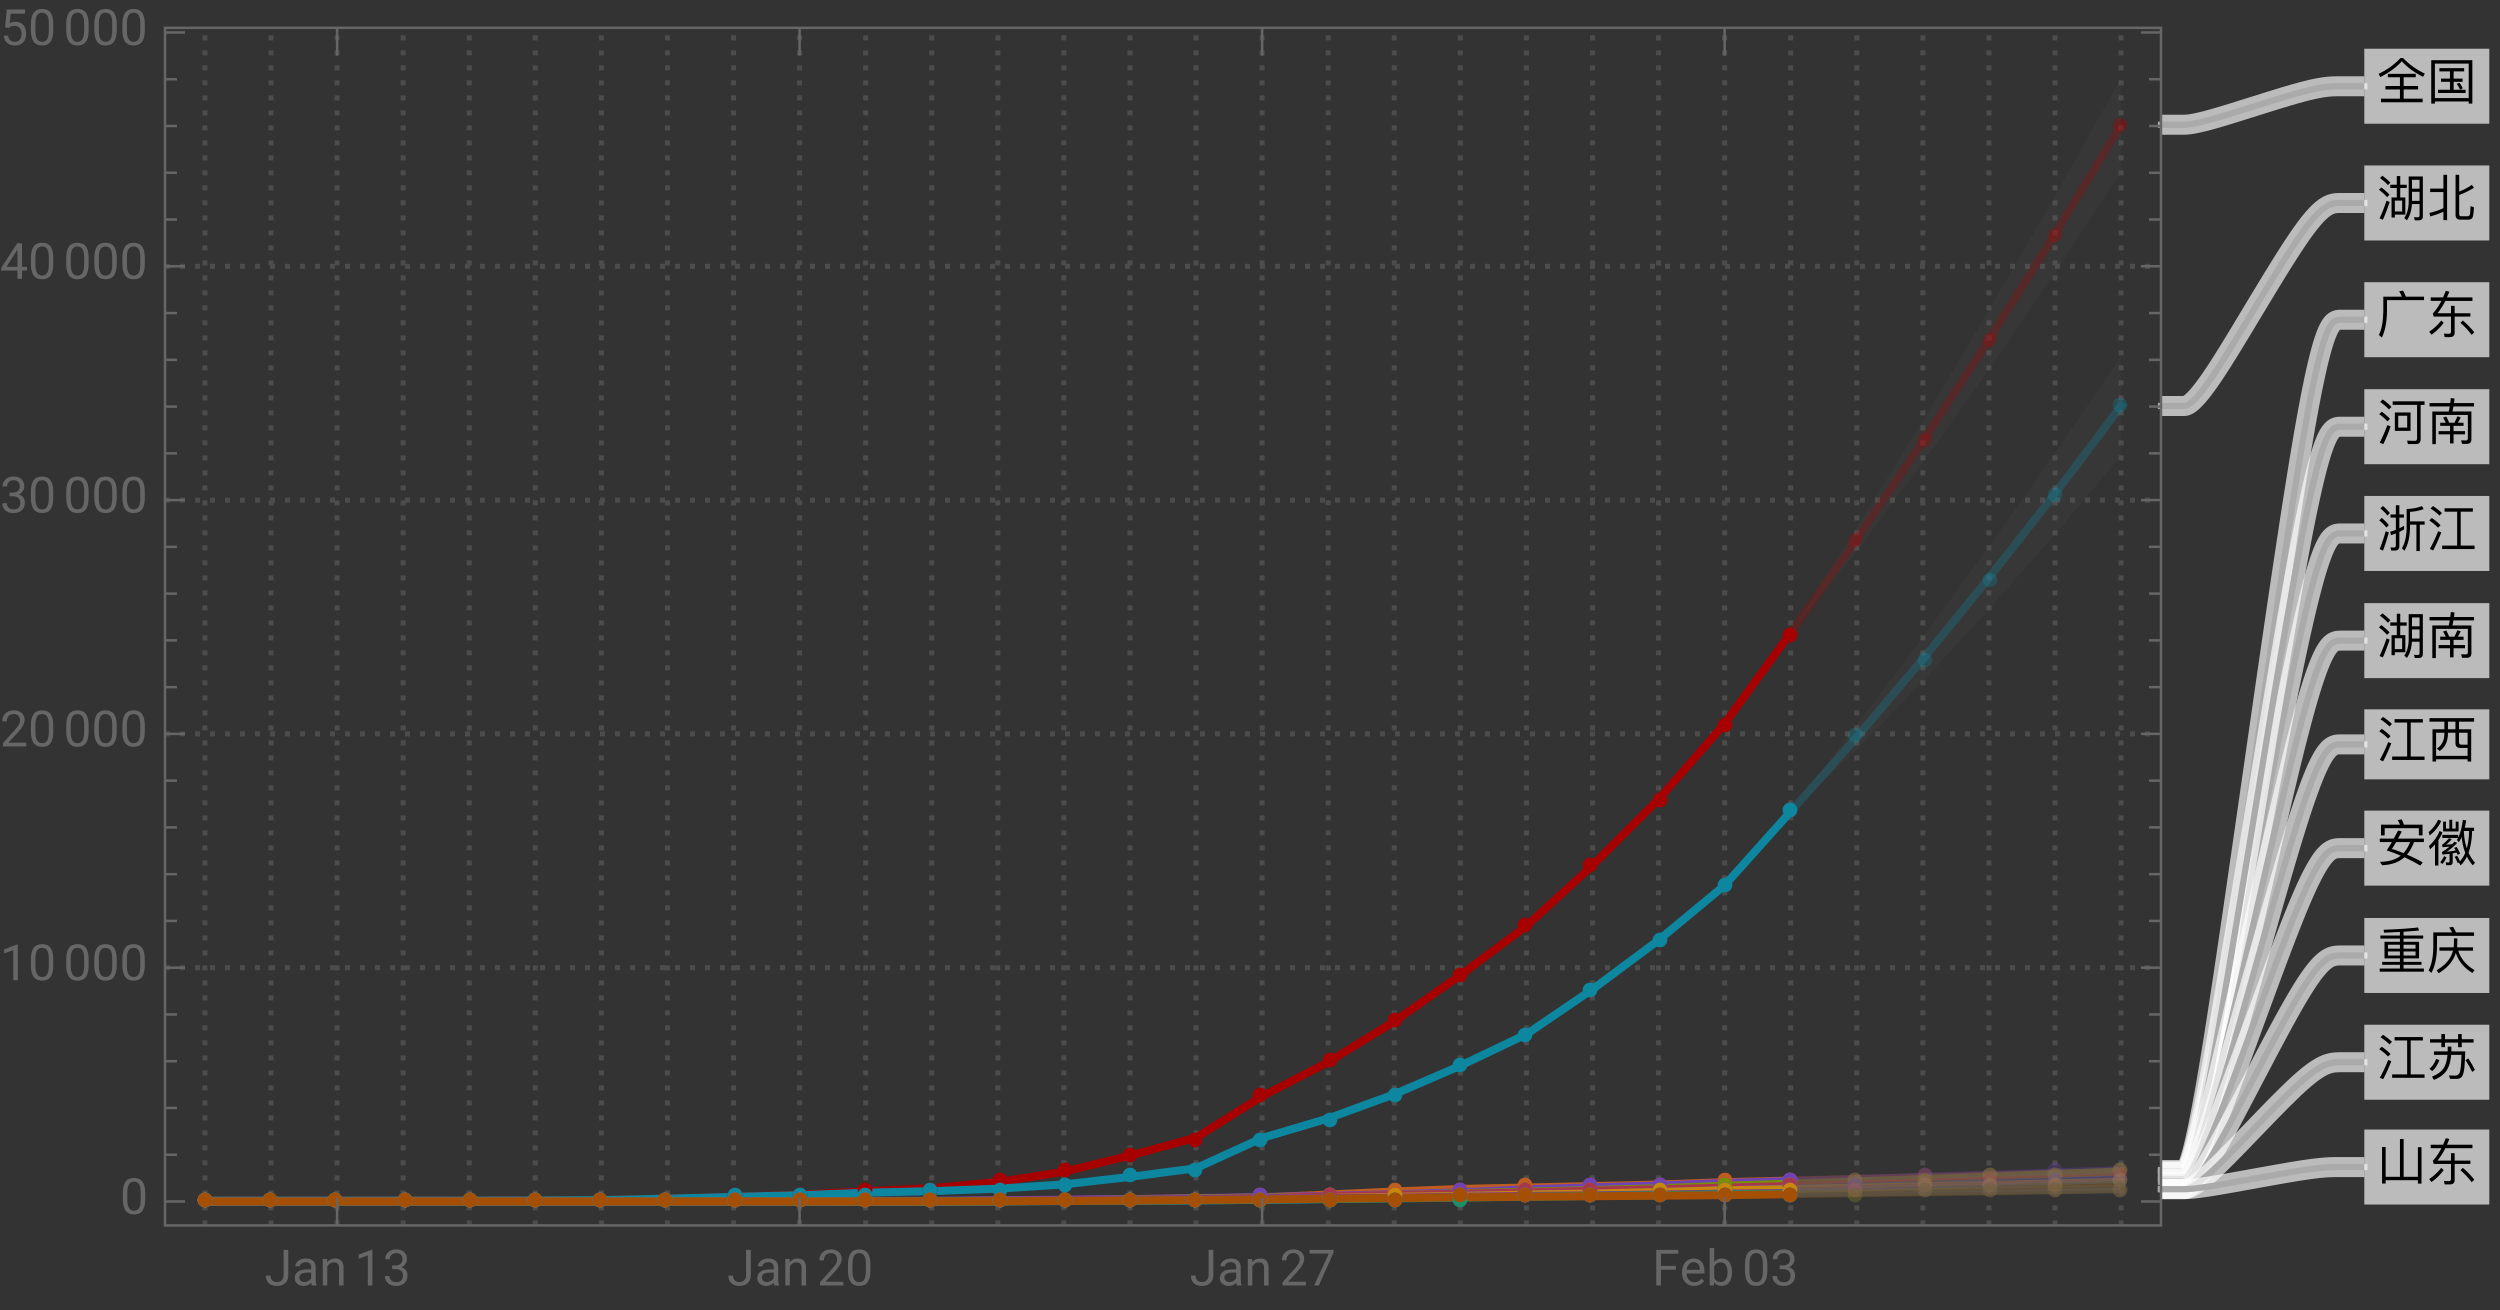 <svg xmlns="http://www.w3.org/2000/svg" xmlns:xlink="http://www.w3.org/1999/xlink" width="500pt" height="262pt" viewBox="0 0 500 262"><rect x="0" y="0" width="500" height="262" fill="#333333" stroke="none"/><defs><symbol overflow="visible" id="a"><path d="M4.738-8.14C3.578-6.88 2.121-5.82.36-4.97l.352.63C2.48-5.23 3.91-6.282 5-7.49c1.18 1.272 2.59 2.3 4.25 3.1l.36-.64a14.128 14.128 0 01-4.348-3.11zM2.211-4.98v.69h2.418v1.74H1.73v.69h2.9v1.848H.839V.7h8.333v-.71h-3.8v-1.85h2.89v-.692h-2.89V-4.29h2.417v-.691zm0 0"/></symbol><symbol overflow="visible" id="b"><path d="M2.52-6.121v.652h2.109v1.438h-1.79v.64h1.79v1.59H2.25v.66h5.512v-.66h-2.39v-1.59H7.16v-.64H5.371V-5.47H7.47v-.652zm6.59-1.59H.89V.98h.731V.55H8.38v.43h.73zM1.62-.129V-7.03h6.76v6.9zm4.93-3.05l-.57.19c.238.329.46.72.66 1.169l.558-.258A6.323 6.323 0 006.55-3.18zm0 0"/></symbol><symbol overflow="visible" id="c"><path d="M7.04-4.73h1.51v1.808H7.04zm1.51-.63H7.04v-1.78h1.51zM7.02-2.28h1.53v2.22c0 .278-.12.43-.35.43-.24 0-.49-.02-.759-.043l.168.64h.79C8.94.969 9.21.7 9.21.173V-7.8H6.379v5.082C6.359-1.422 6.07-.339 5.5.5l.52.46c.59-.839.921-1.92 1-3.241zm-5.9-5.67l-.492.46c.68.5 1.21.977 1.59 1.419l.5-.489A11.92 11.92 0 001.12-7.95zm-.2 2.34l-.491.46c.691.53 1.231 1.03 1.621 1.49l.5-.488c-.44-.48-.991-.973-1.628-1.461zm1.03 2.649A33.47 33.47 0 01.56.58l.652.28c.5-1.12.95-2.308 1.36-3.57zm3.762-.64H4.69V-5.5h1.297v-.648H4.691v-1.73H4v1.73H2.7v.648H4v1.898H2.95V.41h.66v-.59h2.1zM3.61-.801v-2.18h1.46V-.8zm0 0"/></symbol><symbol overflow="visible" id="d"><path d="M3.32-8.14v2.769H.672v.691H3.32v3.211c-.89.418-1.82.739-2.8.957L.69.2c.93-.258 1.809-.57 2.63-.949V.93h.738v-9.07zM8.22.84c.43 0 .73-.121.89-.36.16-.25.262-.96.32-2.128l-.679-.223c-.031 1.02-.09 1.61-.172 1.793C8.48.078 8.32.16 8.102.16h-1.25c-.25 0-.372-.148-.372-.43v-3.84c.93-.32 1.91-.788 2.95-1.421l-.418-.59c-.82.57-1.66 1.012-2.532 1.332v-3.352h-.73v7.98c0 .661.309 1 .941 1zm0 0"/></symbol><symbol overflow="visible" id="e"><path d="M1.23-8l-.511.488c.601.5 1.062.98 1.402 1.434l.5-.5A11.5 11.5 0 001.231-8zM.988-5.61l-.5.489c.602.5 1.082.98 1.422 1.441l.5-.5c-.379-.48-.86-.949-1.422-1.43zm.793 2.66A36.295 36.295 0 01.578.63l.672.293A42.328 42.328 0 002.41-2.71zm3.68-1.081c-.313.18-.633.351-.95.511v-2.152h.91V-6.3h-.91v-1.84H3.81v1.84H2.74v.63h1.07v2.452c-.368.14-.75.27-1.137.38l.168.69c.32-.113.64-.23.969-.363V-.16c0 .32-.11.48-.329.48C3.238.32 3 .3 2.738.281l.153.63h.808c.54 0 .813-.31.813-.911v-2.82c.316-.149.629-.309.949-.48zm3.578-3.95c-.91.36-1.93.56-3.07.583v3.847c-.047 1.7-.36 3.04-.938 4l.489.52c.699-1.13 1.07-2.64 1.12-4.52v-.71h1.282v5.28h.68v-5.28h.968v-.65H6.64v-1.91c1-.058 1.91-.25 2.731-.55zm0 0"/></symbol><symbol overflow="visible" id="f"><path d="M6.07-6.86v6.79h-3v.69h6.48v-.69H6.782v-6.79h2.43v-.68H3.559v.68zM1.25-7.987L.738-7.5c.762.5 1.364.98 1.801 1.43l.5-.5c-.48-.47-1.078-.942-1.789-1.418zM.988-5.602l-.5.493c.75.507 1.34 1 1.762 1.46l.5-.5A11.644 11.644 0 00.988-5.601zM2.27-2.949A28.672 28.672 0 01.61.6l.66.29a30.8 30.8 0 001.628-3.602zm0 0"/></symbol><symbol overflow="visible" id="g"><path d="M5.262-8.32l-.793.14c.203.32.39.68.55 1.07H1.302v2.93C1.28-2.16.98-.59.42.55l.59.528C1.662-.238 2-1.988 2.04-4.18v-2.242h7.41v-.687H5.81c-.18-.45-.36-.852-.547-1.211zm0 0"/></symbol><symbol overflow="visible" id="h"><path d="M.781-6.96v.698h2.14c-.53 1.024-1.1 1.852-1.71 2.512l.168.629h3.46v3c0 .293-.16.441-.468.441-.3 0-.61-.02-.941-.05l.148.71h1.043c.629 0 .95-.308.95-.921v-3.18h3.148v-.668H5.57v-1.48h-.73v1.48h-2.7a14.36 14.36 0 001.57-2.473h5.42v-.699h-5.1c.16-.367.32-.75.48-1.148l-.71-.16c-.18.46-.36.89-.551 1.308zM2.88-2.329A10.003 10.003 0 01.48-.102L.941.5C1.898-.18 2.72-.98 3.38-1.89zm4.33-.011l-.48.461c.95.86 1.7 1.66 2.238 2.419L9.5.02a16.925 16.925 0 00-2.29-2.36zm0 0"/></symbol><symbol overflow="visible" id="i"><path d="M1.18-7.95l-.508.5c.738.528 1.328 1.028 1.75 1.5l.52-.51c-.481-.5-1.063-.99-1.762-1.49zM1-5.5l-.512.488c.703.512 1.242 1 1.633 1.461l.508-.52C2.19-4.55 1.649-5.02 1-5.5zm1.11 2.68A30.368 30.368 0 01.59.68l.719.308A31.023 31.023 0 002.762-2.57zm1.062-4.75v.699h4.887V-.18c0 .34-.16.508-.48.508-.477 0-.99-.02-1.52-.047l.16.688h1.61c.62 0 .94-.328.94-.969v-6.871h.782v-.7zm.437 2.23v3.68H6.75v-3.68zm2.47 3.02h-1.79v-2.371h1.79zm0 0"/></symbol><symbol overflow="visible" id="j"><path d="M.55-7.23v.68h4.04c-.059.331-.13.671-.2 1.01H1.103V.989h.707v-5.847h6.4v4.68c0 .28-.14.429-.422.429L6.86.23l.192.7h.98c.59 0 .89-.32.89-.95v-5.52H5.13c.07-.32.14-.651.2-1.01h4.12v-.68H5.441c.04-.29.07-.59.098-.899l-.73-.101-.118 1zm3.33 2.69l-.64.24c.21.312.39.652.542 1.01H2.68v.63h1.968v1.05H2.36v.641h2.29V.84h.703V-.97h2.296v-.64H5.352v-1.05h2v-.63H6.21c.2-.32.39-.67.57-1.062l-.66-.238c-.18.461-.383.89-.601 1.3h-1.05a7.488 7.488 0 00-.59-1.25zm0 0"/></symbol><symbol overflow="visible" id="k"><path d="M.54-7.738v.699h2.98v1.527H1.14V.941h.72V.488h6.3v.453h.719v-6.453H6.44v-1.527h3.02v-.7zM1.86-.191v-4.637h1.66v.2C3.5-3.27 3-2.282 2.02-1.66l.558.488C3.66-1.898 4.211-3.05 4.23-4.629v-.2h1.5v2.067c0 .653.32.98.98.98h1.45v1.59zM4.23-7.04h1.5v1.527h-1.5zm2.211 2.21h1.72v2.388H6.897c-.308 0-.457-.16-.457-.47zm0 0"/></symbol><symbol overflow="visible" id="l"><path d="M9.148-7.191H5.43a9.89 9.89 0 00-.45-1.059l-.8.14c.172.282.32.579.46.919H.84v2.14h.738v-1.437H8.41v1.449h.738zM.602-4.411v.7h2.41c-.32.55-.66 1.11-1.024 1.672.934.3 1.864.648 2.801 1.05C3.73-.178 2.34.232.641.239l.418.672C2.922.852 4.399.328 5.519-.672A35.405 35.405 0 018.7.988L9.18.36a31.218 31.218 0 00-3.14-1.558c.531-.621 1-1.45 1.41-2.512h1.973v-.7H4.25c.238-.44.488-.91.75-1.41l-.738-.218a62.17 62.17 0 01-.864 1.629zm3.257.7H6.66c-.34.883-.78 1.621-1.32 2.211-.79-.328-1.559-.61-2.32-.828.261-.402.539-.863.84-1.383zm0 0"/></symbol><symbol overflow="visible" id="m"><path d="M2.27-8.2c-.4.93-1.032 1.76-1.9 2.482l.207.68c1.063-.84 1.82-1.8 2.3-2.883zm.28 2.27c-.44 1.121-1.14 2.121-2.109 3l.207.66a9.72 9.72 0 00.993-.968V.988h.68v-5.097c.327-.48.6-1 .82-1.551zm1.962-2.242v1.762h-.684V-7.8h-.566v1.972h3.09v-1.973h-.57v1.39H5.09v-1.76zM3.109-5.148v.617H6.25c-.07.133-.14.261-.21.383l.358.457c.211-.297.403-.637.57-1.02.122 1.14.36 2.191.723 3.133A5.9 5.9 0 016.641.129c-.18-.399-.38-.777-.582-1.117l-.48.226c.21.371.41.793.6 1.262L6.41.39l.36.56c.5-.49.92-1.08 1.26-1.77.31.64.701 1.23 1.17 1.76l.45-.52a7.733 7.733 0 01-1.297-2.01c.43-1.2.668-2.641.707-4.34h.39v-.65H7.59c.11-.452.2-.94.282-1.46l-.66-.121c-.18 1.45-.492 2.648-.941 3.59v-.578zm4.301-.743c0-.007 0-.02.012-.039H8.46C8.43-4.62 8.28-3.469 8-2.48c-.34-1-.531-2.141-.59-3.41zM3.46-.898A5.217 5.217 0 012.673.328l.469.344c.308-.383.578-.82.808-1.332zM5.98-2.73l-.511.171c.101.16.203.34.3.54-.597.097-1.199.18-1.789.238.801-.52 1.5-1.117 2.098-1.778l-.558-.21c-.141.16-.29.32-.45.48-.41.039-.82.07-1.218.098.418-.32.796-.68 1.136-1.09L4.441-4.5a7.02 7.02 0 01-1.41 1.352l.13.457c.46-.02.917-.059 1.39-.118-.473.399-.98.77-1.54 1.11l.13.488c.46-.039.93-.09 1.41-.148V.12c0 .16-.082.25-.223.25-.18 0-.367-.02-.558-.043l.128.594h.641c.422 0 .64-.223.64-.64v-1.743l.79-.148c.07.14.14.289.203.449l.5-.219c-.203-.48-.434-.93-.692-1.351zm0 0"/></symbol><symbol overflow="visible" id="n"><path d="M1.54-5.23v3.32h3.089v.691h-3.55v.578h3.55v.75H.579v.63h8.843v-.63h-4.07v-.75H8.93v-.578H5.352v-.691h3.097v-3.32H5.352v-.641h3.93v-.617h-3.93v-.762A73.97 73.97 0 008.46-7.5l-.223-.602c-1.988.223-4.289.372-6.886.454l.117.59c1.101-.044 2.152-.09 3.16-.153v.723H.719v.617h3.91v.64zm6.21 2.742H5.352v-.813H7.75zm-3.121 0H2.23v-.813h2.4zM2.23-3.86v-.79h2.4v.79zm3.122-.79H7.75v.79H5.352zm0 0"/></symbol><symbol overflow="visible" id="o"><path d="M2.531-4.129v.668h2.707C4.84-1.879 3.738-.57 1.961.461l.41.59C4.148-.031 5.301-1.38 5.81-3.012c.56 1.684 1.67 3.024 3.31 4l.43-.566C7.93-.5 6.84-1.801 6.289-3.461H9.25v-.668H6.102c-.024-.05-.032-.11-.043-.172.03-.46.05-1 .05-1.62h-.68c0 .28-.007.683-.007 1.202a19.6 19.6 0 01-.05.59zM5.25-8.23l-.79.14c.22.3.411.621.59.98H1.3v2.91C1.27-2.2.96-.628.36.489l.562.5C1.629-.309 2-2.039 2.039-4.199v-2.223h7.41v-.687H5.83a9.055 9.055 0 00-.58-1.121zm0 0"/></symbol><symbol overflow="visible" id="p"><path d="M8.3-3.27l-.562.348c.563.863 1.012 1.652 1.34 2.363l.55-.402c-.308-.66-.75-1.43-1.327-2.309zm-6.421.098c-.3.82-.738 1.48-1.34 1.98l.54.473c.6-.5 1.081-1.242 1.44-2.203zm2.3-2.45v.95H1.43v.703h2.712c-.082.98-.29 1.797-.653 2.48-.457.778-1.277 1.4-2.457 1.88l.399.64C2.64.551 3.512-.12 4.05-.98c.462-.782.731-1.77.829-2.989H6.94c-.05 1.719-.152 2.848-.3 3.367-.153.512-.461.774-.93.774-.402 0-.82-.012-1.262-.024l.192.68h1.418c.46-.027.793-.2 1.011-.508.2-.32.352-.898.45-1.718.082-.84.128-1.93.171-3.274H4.92v-.95zM.65-7.108v.687h2.26v.902h.73v-.902h2.622v.91h.726v-.91h2.364v-.687H6.988v-1.02h-.726v1.02H3.64v-1.02h-.73v1.02zm0 0"/></symbol><symbol overflow="visible" id="q"><path d="M8.219-6.469V-.55H5.37v-7.558h-.74V-.55H1.77V-6.5h-.718V.8h.719V.14H8.22v.67h.722v-7.28zm0 0"/></symbol><symbol overflow="visible" id="r"><path d="M3.805-7.11h.941v5.036c0 .68-.203 1.21-.613 1.597-.406.383-.953.575-1.633.575-.707 0-1.258-.18-1.648-.543-.395-.36-.594-.867-.594-1.516h.937c0 .406.114.723.336.95.223.23.547.343.969.343.387 0 .7-.121.941-.367.239-.246.36-.586.364-1.028zm0 0"/></symbol><symbol overflow="visible" id="s"><path d="M3.945 0c-.05-.105-.093-.29-.125-.555-.422.434-.922.653-1.507.653-.52 0-.946-.149-1.282-.442a1.438 1.438 0 01-.5-1.12c0-.552.211-.977.63-1.282.417-.305 1.007-.457 1.765-.457h.879v-.414c0-.317-.094-.567-.285-.754-.188-.188-.465-.281-.833-.281-.324 0-.593.082-.812.242-.219.164-.328.36-.328.59H.64c0-.262.093-.516.28-.762.188-.246.442-.441.763-.582.32-.145.671-.219 1.054-.219.61 0 1.086.153 1.434.457.344.305.523.727.535 1.258v2.434c0 .484.063.87.184 1.156V0zm-1.5-.688c.285 0 .555-.074.805-.218a1.35 1.35 0 00.555-.574v-1.083h-.711c-1.106 0-1.656.325-1.656.97 0 .284.093.507.28.663.188.16.43.243.727.243zm0 0"/></symbol><symbol overflow="visible" id="t"><path d="M1.54-5.281l.026.664a1.93 1.93 0 011.582-.766c1.118 0 1.68.633 1.692 1.89V0h-.902v-3.496c-.004-.379-.094-.664-.262-.844-.172-.183-.438-.273-.801-.273-.293 0-.55.078-.77.234a1.59 1.59 0 00-.52.613V0h-.9v-5.281zm0 0"/></symbol><symbol overflow="visible" id="u"><path d="M3.559 0h-.907v-6.02l-1.824.668v-.82l2.59-.973h.14zm0 0"/></symbol><symbol overflow="visible" id="v"><path d="M1.906-3.992h.676c.426-.008.762-.121 1.008-.34.242-.219.363-.512.363-.883 0-.832-.414-1.25-1.242-1.25-.39 0-.703.113-.938.336-.23.223-.347.516-.347.887H.523c0-.563.204-1.031.618-1.406.41-.372.933-.559 1.57-.559.672 0 1.195.176 1.578.531.379.356.57.848.57 1.48 0 .31-.101.61-.3.9a1.81 1.81 0 01-.817.648c.39.125.692.328.903.617.214.285.32.636.32 1.047 0 .64-.207 1.144-.625 1.52-.418.374-.957.562-1.625.562s-1.211-.18-1.63-.543c-.417-.36-.624-.836-.624-1.43h.906c0 .375.121.672.367.898.243.227.57.336.98.336.438 0 .77-.113 1-.34.231-.23.349-.554.349-.98 0-.414-.125-.734-.383-.953-.254-.223-.618-.336-1.098-.344h-.676zm0 0"/></symbol><symbol overflow="visible" id="w"><path d="M5.25 0H.59v-.648l2.46-2.735c.364-.414.618-.75.755-1.008.14-.257.21-.527.21-.804 0-.371-.113-.676-.34-.914-.222-.239-.523-.356-.898-.356-.449 0-.797.13-1.047.383-.25.254-.37.613-.37 1.066H.452c0-.652.211-1.183.633-1.586.422-.402.984-.605 1.691-.605.66 0 1.184.172 1.567.52.386.347.578.808.578 1.382 0 .703-.445 1.535-1.336 2.5L1.68-.738h3.57zm0 0"/></symbol><symbol overflow="visible" id="x"><path d="M5.047-3.031c0 1.058-.18 1.844-.54 2.36-.362.51-.925.769-1.694.769-.758 0-1.32-.25-1.684-.754C.766-1.16.574-1.91.562-2.91v-1.207c0-1.043.18-1.82.54-2.328.363-.508.93-.762 1.703-.762.765 0 1.328.246 1.687.734.36.489.547 1.246.555 2.27zm-.902-1.235c0-.765-.106-1.324-.32-1.675-.216-.348-.555-.524-1.02-.524-.465 0-.801.176-1.012.524-.211.347-.32.882-.328 1.605v1.445c0 .77.113 1.336.336 1.704.222.367.558.546 1.012.546.445 0 .777-.171.992-.515.218-.344.332-.89.34-1.633zm0 0"/></symbol><symbol overflow="visible" id="y"><path d="M5.18-6.602L2.234 0H1.29l2.934-6.367H.375v-.742H5.18zm0 0"/></symbol><symbol overflow="visible" id="z"><path d="M4.746-3.14H1.762V0H.824v-7.11H5.23v.774H1.762v2.43h2.984zm0 0"/></symbol><symbol overflow="visible" id="A"><path d="M2.875.098c-.715 0-1.297-.235-1.746-.707-.45-.47-.676-1.098-.676-1.887v-.164c0-.524.102-.992.3-1.406.2-.41.481-.735.84-.965.36-.235.75-.352 1.173-.352.687 0 1.218.227 1.601.68.38.453.57 1.101.57 1.945v.375H1.36c.012.52.164.942.454 1.262.292.32.664.48 1.113.48.316 0 .59-.062.808-.195.223-.129.414-.3.582-.516l.551.43c-.441.68-1.105 1.02-1.992 1.02zm-.11-4.739a1.21 1.21 0 00-.921.399c-.246.265-.399.64-.457 1.117H4.03v-.07c-.023-.457-.148-.813-.367-1.067-.223-.25-.523-.379-.898-.379zm0 0"/></symbol><symbol overflow="visible" id="B"><path d="M5.156-2.582c0 .809-.187 1.453-.554 1.945-.372.489-.872.735-1.497.735-.667 0-1.183-.235-1.546-.707L1.516 0H.684v-7.5h.902v2.797c.367-.453.867-.68 1.508-.68.64 0 1.148.246 1.511.73.368.485.551 1.15.551 1.993zm-.902-.106c0-.613-.121-1.09-.356-1.421-.238-.336-.582-.504-1.027-.504-.598 0-1.023.277-1.285.828V-1.5c.277.555.71.832 1.297.832.43 0 .77-.168 1.008-.504.242-.336.363-.84.363-1.516zm0 0"/></symbol><symbol overflow="visible" id="C"><path d="M4.406-2.387h.985v.739h-.985V0h-.91v-1.648H.258v-.536L3.44-7.109h.965zm-3.12 0h2.21v-3.488l-.105.195zm0 0"/></symbol><symbol overflow="visible" id="D"><path d="M1.008-3.563l.36-3.546h3.64v.836H2.133l-.215 1.937a2.32 2.32 0 011.187-.309c.649 0 1.16.215 1.543.645.383.426.57 1.004.57 1.734 0 .735-.195 1.309-.593 1.73-.395.423-.945.634-1.656.634-.63 0-1.14-.176-1.54-.524C1.032-.773.81-1.254.75-1.87h.855c.055.406.2.715.434.922.234.207.547.308.93.308.422 0 .75-.14.988-.43.238-.284.36-.679.36-1.187 0-.472-.13-.855-.387-1.144-.258-.285-.606-.43-1.035-.43-.395 0-.704.086-.926.258l-.242.195zm0 0"/></symbol></defs><path d="M40.984 245.086V5.566M54.2 245.086V5.566m13.214 239.52V5.566m13.215 239.52V5.566m13.215 239.52V5.566m13.215 239.52V5.566m13.214 239.52V5.566m13.215 239.52V5.566m13.215 239.52V5.566m13.215 239.52V5.566m13.215 239.52V5.566m13.215 239.52V5.566m13.215 239.52V5.566m13.214 239.52V5.566m13.215 239.52V5.566m13.215 239.52V5.566m13.215 239.52V5.566m13.215 239.52V5.566m13.215 239.52V5.566m13.214 239.52V5.566m13.215 239.52V5.566m13.215 239.52V5.566m13.214 239.52V5.566m13.216 239.52V5.566m13.214 239.52V5.566m13.215 239.52V5.566m13.215 239.52V5.566m13.215 239.52V5.566M411 245.086V5.566m13.215 239.52V5.566M33 193.535h399.2M33 146.777h399.2M33 100.02h399.2M33 53.258h399.2" fill="none" stroke="#666" stroke-opacity=".5" stroke-dasharray="1,2" stroke-miterlimit="3.25"/><path d="M358.14 126.563l13.215-18.723L384.57 88.3l13.215-20.327L411 46.852l13.215-21.907" fill="none" stroke-width="1.6" stroke-linecap="square" stroke="#a60000" stroke-opacity=".3" stroke-miterlimit="3.25"/><path d="M358.14 162.313l13.215-14.88 13.215-15.605 13.215-16.23L411 98.723l13.215-17.52" fill="none" stroke-width="1.6" stroke-linecap="square" stroke="#0d86a0" stroke-opacity=".3" stroke-miterlimit="3.25"/><path d="M358.14 236.113l13.215-.328 13.215-.336 13.215-.351L411 234.73l13.215-.375" fill="none" stroke-width="1.6" stroke-linecap="square" stroke="#c05c20" stroke-opacity=".3" stroke-miterlimit="3.25"/><path d="M358.14 236.227l13.215-.434 13.215-.418 13.215-.445 13.215-.457 13.215-.473" fill="none" stroke-width="1.6" stroke-linecap="square" stroke="#6f42b5" stroke-opacity=".3" stroke-miterlimit="3.25"/><path d="M358.14 236.723l13.215-.453 13.215-.47 13.215-.488 13.215-.507 13.215-.524" fill="none" stroke-width="1.6" stroke-linecap="square" stroke="#769003" stroke-opacity=".3" stroke-miterlimit="3.25"/><path d="M358.14 237.207l13.215-.344 13.215-.351 13.215-.371 13.215-.38 13.215-.394" fill="none" stroke-width="1.6" stroke-linecap="square" stroke="#a8364d" stroke-opacity=".3" stroke-miterlimit="3.25"/><path d="M358.14 237.73l13.215-.359 13.215-.375 13.215-.387 13.215-.402 13.215-.418" fill="none" stroke-width="1.6" stroke-linecap="square" stroke="#3664cc" stroke-opacity=".3" stroke-miterlimit="3.25"/><path d="M358.14 237.816l26.43-.562 13.215-.293 13.215-.305 13.215-.312" fill="none" stroke-width="1.6" stroke-linecap="square" stroke="#c8860a" stroke-opacity=".3" stroke-miterlimit="3.25"/><path d="M358.14 238.586l26.43-.313 13.215-.164 13.215-.168 13.215-.175" fill="none" stroke-width="1.6" stroke-linecap="square" stroke="#833987" stroke-opacity=".3" stroke-miterlimit="3.25"/><path d="M358.14 238.703l26.43-.328 13.215-.176 13.215-.18 13.215-.187" fill="none" stroke-width="1.6" stroke-linecap="square" stroke="#1c8f6b" stroke-opacity=".3" stroke-miterlimit="3.25"/><path d="M358.14 238.844l13.215-.184 13.215-.195 13.215-.203L411 238.05l13.215-.219" fill="none" stroke-width="1.6" stroke-linecap="square" stroke="#a54f05" stroke-opacity=".3" stroke-miterlimit="3.25"/><path d="M40.984 240.105h52.86l13.215-.02 13.214-.077 13.215-.278 13.215-.363 13.215-.43 13.215-.699 13.215-.613 13.214-1.21 13.215-2.075 13.215-3.219 13.215-3.594 13.215-8.28 13.215-6.825 13.215-8.121 13.214-9.266 13.215-9.832 13.215-12.11 13.215-13.226 13.215-15.129 13.215-18.175" fill="none" stroke-width="1.6" stroke-linecap="square" stroke="#a60000" stroke-miterlimit="3.25"/><path d="M40.984 240.105h52.86l13.215-.02 13.214-.077 13.215-.278 13.215-.359 13.215-.336 13.215-.492 13.215-.324 13.214-.489 13.215-.843 13.215-1.508 13.215-1.738 13.215-6.036 13.215-3.925 13.215-4.828 13.214-5.704 13.215-6.3 13.215-8.98 13.215-9.833 13.215-10.965 13.215-14.757" fill="none" stroke-width="1.6" stroke-linecap="square" stroke="#0d86a0" stroke-miterlimit="3.25"/><path d="M40.984 240.297h118.934l26.43-.047 13.214-.156 13.215-.086 13.215-.2 13.215-.109 13.215-.21 13.215-.575 13.215-.617 13.214-.512 26.43-.578 13.215-.297 13.215-.488 13.215-.309" fill="none" stroke-width="1.6" stroke-linecap="square" stroke="#c05c20" stroke-miterlimit="3.25"/><path d="M40.984 240.297h92.504l13.215-.004 13.215-.063 13.215-.054 13.215-.028 13.214-.101 13.215-.117 13.215-.09 13.215-.227 13.215-.195 13.215-.25 13.215-.324 13.214-.387 13.215-.594 13.215-.39 13.215-.371 13.215-.532 13.215-.343" fill="none" stroke-width="1.6" stroke-linecap="square" stroke="#6f42b5" stroke-miterlimit="3.25"/><path d="M40.984 240.297h118.934l13.215-.004 26.43-.04 13.214-.105 13.215-.242 13.215-.207 13.215-.187 13.215-.18 13.215-.336 13.214-.348 13.215-.324 13.215-.332 13.215-.344 13.215-.507 13.215-.418" fill="none" stroke-width="1.6" stroke-linecap="square" stroke="#769003" stroke-miterlimit="3.25"/><path d="M40.984 240.297h118.934l13.215-.004 13.215-.04 13.214-.07 13.215-.09 13.215-.12 13.215-.145 13.215-.2 13.215-.366 13.215-.262 13.214-.258 13.215-.265 13.215-.344 13.215-.274 13.215-.336 13.215-.316" fill="none" stroke-width="1.6" stroke-linecap="square" stroke="#a8364d" stroke-miterlimit="3.25"/><path d="M40.984 240.297h118.934l13.215-.012 13.215-.004 13.214-.02 13.215-.05 13.215-.082 13.215-.059 13.215-.11 13.215-.175 13.215-.246 13.214-.36 13.215-.222 13.215-.219 13.215-.273 13.215-.399 13.215-.336" fill="none" stroke-width="1.6" stroke-linecap="square" stroke="#3664cc" stroke-miterlimit="3.25"/><path d="M40.984 240.297h132.149l13.215-.004 13.214-.066 13.215-.114 13.215-.097 13.215-.047 13.215-.168 13.215-.215 13.215-.227 13.214-.172 13.215-.28 13.215-.2 13.215-.32 13.215-.336 13.215-.235" fill="none" stroke-width="1.6" stroke-linecap="square" stroke="#c8860a" stroke-miterlimit="3.25"/><path d="M40.984 240.297h118.934l13.215-.024 13.215-.02 13.214-.081 13.215-.14 13.215-.087 13.215-.164 13.215-.101 13.215-.07 13.215-.087 13.214-.191 13.215-.148 13.215-.114 26.43-.351 13.215-.133" fill="none" stroke-width="1.6" stroke-linecap="square" stroke="#833987" stroke-miterlimit="3.25"/><path d="M40.984 240.297h132.149l13.215-.004 13.214-.04 13.215-.042 13.215-.059 13.215-.074 13.215-.11 13.215-.136 13.215-.14 13.214-.18 26.43-.32 13.215-.165 13.215-.172 13.215-.152" fill="none" stroke-width="1.6" stroke-linecap="square" stroke="#1c8f6b" stroke-miterlimit="3.25"/><path d="M40.984 240.297h118.934l13.215-.004 13.215-.023 13.214-.016 13.215-.055 13.215-.086 13.215-.113 13.215-.11 13.215-.16 13.215-.113 13.214-.152 13.215-.113 13.215-.106 13.215-.101 13.215-.11 13.215-.191" fill="none" stroke-width="1.6" stroke-linecap="square" stroke="#a54f05" stroke-miterlimit="3.25"/><path d="M359.465 127a1.47 1.47 0 00-1.465-1.465 1.47 1.47 0 00-1.465 1.465 1.47 1.47 0 001.465 1.465 1.47 1.47 0 001.465-1.465zm13-19a1.47 1.47 0 00-1.465-1.465 1.47 1.47 0 00-1.465 1.465 1.47 1.47 0 001.465 1.465 1.47 1.47 0 001.465-1.465zm14-20A1.47 1.47 0 00385 86.535 1.47 1.47 0 00383.535 88 1.47 1.47 0 00385 89.465 1.47 1.47 0 00386.465 88zm13-20A1.47 1.47 0 00398 66.535 1.47 1.47 0 00396.535 68 1.47 1.47 0 00398 69.465 1.47 1.47 0 00399.465 68zm13-21A1.47 1.47 0 00411 45.535 1.47 1.47 0 00409.535 47 1.47 1.47 0 00411 48.465 1.47 1.47 0 00412.465 47zm13-22A1.47 1.47 0 00424 23.535 1.47 1.47 0 00422.535 25 1.47 1.47 0 00424 26.465 1.47 1.47 0 00425.465 25zm0 0" fill-rule="evenodd" fill="#a60000" fill-opacity=".3"/><path d="M359.465 162a1.47 1.47 0 00-1.465-1.465 1.47 1.47 0 00-1.465 1.465 1.47 1.47 0 001.465 1.465 1.47 1.47 0 001.465-1.465zm13-15a1.47 1.47 0 00-1.465-1.465 1.47 1.47 0 00-1.465 1.465 1.47 1.47 0 001.465 1.465 1.47 1.47 0 001.465-1.465zm14-15a1.47 1.47 0 00-1.465-1.465 1.47 1.47 0 00-1.465 1.465 1.47 1.47 0 001.465 1.465 1.47 1.47 0 001.465-1.465zm13-16a1.47 1.47 0 00-1.465-1.465 1.47 1.47 0 00-1.465 1.465 1.47 1.47 0 001.465 1.465 1.47 1.47 0 001.465-1.465zm13-17A1.47 1.47 0 00411 97.535 1.47 1.47 0 00409.535 99a1.47 1.47 0 001.465 1.465A1.47 1.47 0 00412.465 99zm13-18A1.47 1.47 0 00424 79.535 1.47 1.47 0 00422.535 81 1.47 1.47 0 00424 82.465 1.47 1.47 0 00425.465 81zm0 0" fill-rule="evenodd" fill="#0d86a0" fill-opacity=".3"/><path d="M359.465 236a1.47 1.47 0 00-1.465-1.465 1.47 1.47 0 00-1.465 1.465 1.47 1.47 0 001.465 1.465 1.47 1.47 0 001.465-1.465zm13 0a1.47 1.47 0 00-1.465-1.465 1.47 1.47 0 00-1.465 1.465 1.47 1.47 0 001.465 1.465 1.47 1.47 0 001.465-1.465zm14-1a1.47 1.47 0 00-1.465-1.465 1.47 1.47 0 00-1.465 1.465 1.47 1.47 0 001.465 1.465 1.47 1.47 0 001.465-1.465zm13 0a1.47 1.47 0 00-1.465-1.465 1.47 1.47 0 00-1.465 1.465 1.47 1.47 0 001.465 1.465 1.47 1.47 0 001.465-1.465zm13 0a1.47 1.47 0 00-1.465-1.465 1.47 1.47 0 00-1.465 1.465 1.47 1.47 0 001.465 1.465 1.47 1.47 0 001.465-1.465zm13-1a1.47 1.47 0 00-1.465-1.465 1.47 1.47 0 00-1.465 1.465 1.47 1.47 0 001.465 1.465 1.47 1.47 0 001.465-1.465zm0 0" fill-rule="evenodd" fill="#c05c20" fill-opacity=".3"/><path d="M359.465 236a1.47 1.47 0 00-1.465-1.465 1.47 1.47 0 00-1.465 1.465 1.47 1.47 0 001.465 1.465 1.47 1.47 0 001.465-1.465zm13 0a1.47 1.47 0 00-1.465-1.465 1.47 1.47 0 00-1.465 1.465 1.47 1.47 0 001.465 1.465 1.47 1.47 0 001.465-1.465zm14-1a1.47 1.47 0 00-1.465-1.465 1.47 1.47 0 00-1.465 1.465 1.47 1.47 0 001.465 1.465 1.47 1.47 0 001.465-1.465zm13 0a1.47 1.47 0 00-1.465-1.465 1.47 1.47 0 00-1.465 1.465 1.47 1.47 0 001.465 1.465 1.47 1.47 0 001.465-1.465zm13-1a1.47 1.47 0 00-1.465-1.465 1.47 1.47 0 00-1.465 1.465 1.47 1.47 0 001.465 1.465 1.47 1.47 0 001.465-1.465zm13 0a1.47 1.47 0 00-1.465-1.465 1.47 1.47 0 00-1.465 1.465 1.47 1.47 0 001.465 1.465 1.47 1.47 0 001.465-1.465zm0 0" fill-rule="evenodd" fill="#6f42b5" fill-opacity=".3"/><path d="M359.465 237a1.47 1.47 0 00-1.465-1.465 1.47 1.47 0 00-1.465 1.465 1.47 1.47 0 001.465 1.465 1.47 1.47 0 001.465-1.465zm13-1a1.47 1.47 0 00-1.465-1.465 1.47 1.47 0 00-1.465 1.465 1.47 1.47 0 001.465 1.465 1.47 1.47 0 001.465-1.465zm14 0a1.47 1.47 0 00-1.465-1.465 1.47 1.47 0 00-1.465 1.465 1.47 1.47 0 001.465 1.465 1.47 1.47 0 001.465-1.465zm13-1a1.47 1.47 0 00-1.465-1.465 1.47 1.47 0 00-1.465 1.465 1.47 1.47 0 001.465 1.465 1.47 1.47 0 001.465-1.465zm13 0a1.47 1.47 0 00-1.465-1.465 1.47 1.47 0 00-1.465 1.465 1.47 1.47 0 001.465 1.465 1.47 1.47 0 001.465-1.465zm13-1a1.47 1.47 0 00-1.465-1.465 1.47 1.47 0 00-1.465 1.465 1.47 1.47 0 001.465 1.465 1.47 1.47 0 001.465-1.465zm0 0" fill-rule="evenodd" fill="#769003" fill-opacity=".3"/><path d="M359.465 237a1.47 1.47 0 00-1.465-1.465 1.47 1.47 0 00-1.465 1.465 1.47 1.47 0 001.465 1.465 1.47 1.47 0 001.465-1.465zm13 0a1.47 1.47 0 00-1.465-1.465 1.47 1.47 0 00-1.465 1.465 1.47 1.47 0 001.465 1.465 1.47 1.47 0 001.465-1.465zm14 0a1.47 1.47 0 00-1.465-1.465 1.47 1.47 0 00-1.465 1.465 1.47 1.47 0 001.465 1.465 1.47 1.47 0 001.465-1.465zm13-1a1.47 1.47 0 00-1.465-1.465 1.47 1.47 0 00-1.465 1.465 1.47 1.47 0 001.465 1.465 1.47 1.47 0 001.465-1.465zm13 0a1.47 1.47 0 00-1.465-1.465 1.47 1.47 0 00-1.465 1.465 1.47 1.47 0 001.465 1.465 1.47 1.47 0 001.465-1.465zm13-1a1.47 1.47 0 00-1.465-1.465 1.47 1.47 0 00-1.465 1.465 1.47 1.47 0 001.465 1.465 1.47 1.47 0 001.465-1.465zm0 0" fill-rule="evenodd" fill="#a8364d" fill-opacity=".3"/><path d="M359.465 238a1.47 1.47 0 00-1.465-1.465 1.47 1.47 0 00-1.465 1.465 1.47 1.47 0 001.465 1.465 1.47 1.47 0 001.465-1.465zm13-1a1.47 1.47 0 00-1.465-1.465 1.47 1.47 0 00-1.465 1.465 1.47 1.47 0 001.465 1.465 1.47 1.47 0 001.465-1.465zm14 0a1.47 1.47 0 00-1.465-1.465 1.47 1.47 0 00-1.465 1.465 1.47 1.47 0 001.465 1.465 1.47 1.47 0 001.465-1.465zm13 0a1.47 1.47 0 00-1.465-1.465 1.47 1.47 0 00-1.465 1.465 1.47 1.47 0 001.465 1.465 1.47 1.47 0 001.465-1.465zm13-1a1.47 1.47 0 00-1.465-1.465 1.47 1.47 0 00-1.465 1.465 1.47 1.47 0 001.465 1.465 1.47 1.47 0 001.465-1.465zm13 0a1.47 1.47 0 00-1.465-1.465 1.47 1.47 0 00-1.465 1.465 1.47 1.47 0 001.465 1.465 1.47 1.47 0 001.465-1.465zm0 0" fill-rule="evenodd" fill="#3664cc" fill-opacity=".3"/><path d="M359.465 238a1.47 1.47 0 00-1.465-1.465 1.47 1.47 0 00-1.465 1.465 1.47 1.47 0 001.465 1.465 1.47 1.47 0 001.465-1.465zm13 0a1.47 1.47 0 00-1.465-1.465 1.47 1.47 0 00-1.465 1.465 1.47 1.47 0 001.465 1.465 1.47 1.47 0 001.465-1.465zm14-1a1.47 1.47 0 00-1.465-1.465 1.47 1.47 0 00-1.465 1.465 1.47 1.47 0 001.465 1.465 1.47 1.47 0 001.465-1.465zm13 0a1.47 1.47 0 00-1.465-1.465 1.47 1.47 0 00-1.465 1.465 1.47 1.47 0 001.465 1.465 1.47 1.47 0 001.465-1.465zm13 0a1.47 1.47 0 00-1.465-1.465 1.47 1.47 0 00-1.465 1.465 1.47 1.47 0 001.465 1.465 1.47 1.47 0 001.465-1.465zm13-1a1.47 1.47 0 00-1.465-1.465 1.47 1.47 0 00-1.465 1.465 1.47 1.47 0 001.465 1.465 1.47 1.47 0 001.465-1.465zm0 0" fill-rule="evenodd" fill="#c8860a" fill-opacity=".3"/><path d="M359.465 239a1.47 1.47 0 00-1.465-1.465 1.47 1.47 0 00-1.465 1.465 1.47 1.47 0 001.465 1.465 1.47 1.47 0 001.465-1.465zm13-1a1.47 1.47 0 00-1.465-1.465 1.47 1.47 0 00-1.465 1.465 1.47 1.47 0 001.465 1.465 1.47 1.47 0 001.465-1.465zm14 0a1.47 1.47 0 00-1.465-1.465 1.47 1.47 0 00-1.465 1.465 1.47 1.47 0 001.465 1.465 1.47 1.47 0 001.465-1.465zm13 0a1.47 1.47 0 00-1.465-1.465 1.47 1.47 0 00-1.465 1.465 1.47 1.47 0 001.465 1.465 1.47 1.47 0 001.465-1.465zm13 0a1.47 1.47 0 00-1.465-1.465 1.47 1.47 0 00-1.465 1.465 1.47 1.47 0 001.465 1.465 1.47 1.47 0 001.465-1.465zm13 0a1.47 1.47 0 00-1.465-1.465 1.47 1.47 0 00-1.465 1.465 1.47 1.47 0 001.465 1.465 1.47 1.47 0 001.465-1.465zm0 0" fill-rule="evenodd" fill="#833987" fill-opacity=".3"/><path d="M359.465 239a1.47 1.47 0 00-1.465-1.465 1.47 1.47 0 00-1.465 1.465 1.47 1.47 0 001.465 1.465 1.47 1.47 0 001.465-1.465zm13 0a1.47 1.47 0 00-1.465-1.465 1.47 1.47 0 00-1.465 1.465 1.47 1.47 0 001.465 1.465 1.47 1.47 0 001.465-1.465zm14-1a1.47 1.47 0 00-1.465-1.465 1.47 1.47 0 00-1.465 1.465 1.47 1.47 0 001.465 1.465 1.47 1.47 0 001.465-1.465zm13 0a1.47 1.47 0 00-1.465-1.465 1.47 1.47 0 00-1.465 1.465 1.47 1.47 0 001.465 1.465 1.47 1.47 0 001.465-1.465zm13 0a1.47 1.47 0 00-1.465-1.465 1.47 1.47 0 00-1.465 1.465 1.47 1.47 0 001.465 1.465 1.47 1.47 0 001.465-1.465zm13 0a1.47 1.47 0 00-1.465-1.465 1.47 1.47 0 00-1.465 1.465 1.47 1.47 0 001.465 1.465 1.47 1.47 0 001.465-1.465zm0 0" fill-rule="evenodd" fill="#1c8f6b" fill-opacity=".3"/><path d="M359.465 239a1.47 1.47 0 00-1.465-1.465 1.47 1.47 0 00-1.465 1.465 1.47 1.47 0 001.465 1.465 1.47 1.47 0 001.465-1.465zm13 0a1.47 1.47 0 00-1.465-1.465 1.47 1.47 0 00-1.465 1.465 1.47 1.47 0 001.465 1.465 1.47 1.47 0 001.465-1.465zm14-1a1.47 1.47 0 00-1.465-1.465 1.47 1.47 0 00-1.465 1.465 1.47 1.47 0 001.465 1.465 1.47 1.47 0 001.465-1.465zm13 0a1.47 1.47 0 00-1.465-1.465 1.47 1.47 0 00-1.465 1.465 1.47 1.47 0 001.465 1.465 1.47 1.47 0 001.465-1.465zm13 0a1.47 1.47 0 00-1.465-1.465 1.47 1.47 0 00-1.465 1.465 1.47 1.47 0 001.465 1.465 1.47 1.47 0 001.465-1.465zm13 0a1.47 1.47 0 00-1.465-1.465 1.47 1.47 0 00-1.465 1.465 1.47 1.47 0 001.465 1.465 1.47 1.47 0 001.465-1.465zm0 0" fill-rule="evenodd" fill="#a54f05" fill-opacity=".3"/><path d="M42.465 240A1.47 1.47 0 0041 238.535 1.47 1.47 0 0039.535 240 1.47 1.47 0 0041 241.465 1.47 1.47 0 0042.465 240zm13 0A1.47 1.47 0 0054 238.535 1.47 1.47 0 0052.535 240 1.47 1.47 0 0054 241.465 1.47 1.47 0 0055.465 240zm13 0A1.47 1.47 0 0067 238.535 1.47 1.47 0 0065.535 240 1.47 1.47 0 0067 241.465 1.47 1.47 0 0068.465 240zm14 0A1.47 1.47 0 0081 238.535 1.47 1.47 0 0079.535 240 1.47 1.47 0 0081 241.465 1.47 1.47 0 0082.465 240zm13 0A1.47 1.47 0 0094 238.535 1.47 1.47 0 0092.535 240 1.47 1.47 0 0094 241.465 1.47 1.47 0 0095.465 240zm13 0a1.47 1.47 0 00-1.465-1.465 1.47 1.47 0 00-1.465 1.465 1.47 1.47 0 001.465 1.465 1.47 1.47 0 001.465-1.465zm13 0a1.47 1.47 0 00-1.465-1.465 1.47 1.47 0 00-1.465 1.465 1.47 1.47 0 001.465 1.465 1.47 1.47 0 001.465-1.465zm13 0a1.47 1.47 0 00-1.465-1.465 1.47 1.47 0 00-1.465 1.465 1.47 1.47 0 001.465 1.465 1.47 1.47 0 001.465-1.465zm14-1a1.47 1.47 0 00-1.465-1.465 1.47 1.47 0 00-1.465 1.465 1.47 1.47 0 001.465 1.465 1.47 1.47 0 001.465-1.465zm13 0a1.47 1.47 0 00-1.465-1.465 1.47 1.47 0 00-1.465 1.465 1.47 1.47 0 001.465 1.465 1.47 1.47 0 001.465-1.465zm13-1a1.47 1.47 0 00-1.465-1.465 1.47 1.47 0 00-1.465 1.465 1.47 1.47 0 001.465 1.465 1.47 1.47 0 001.465-1.465zm13 0a1.47 1.47 0 00-1.465-1.465 1.47 1.47 0 00-1.465 1.465 1.47 1.47 0 001.465 1.465 1.47 1.47 0 001.465-1.465zm14-2a1.47 1.47 0 00-1.465-1.465 1.47 1.47 0 00-1.465 1.465 1.47 1.47 0 001.465 1.465 1.47 1.47 0 001.465-1.465zm13-2a1.47 1.47 0 00-1.465-1.465 1.47 1.47 0 00-1.465 1.465 1.47 1.47 0 001.465 1.465 1.47 1.47 0 001.465-1.465zm13-3a1.47 1.47 0 00-1.465-1.465 1.47 1.47 0 00-1.465 1.465 1.47 1.47 0 001.465 1.465 1.47 1.47 0 001.465-1.465zm13-3a1.47 1.47 0 00-1.465-1.465 1.47 1.47 0 00-1.465 1.465 1.47 1.47 0 001.465 1.465 1.47 1.47 0 001.465-1.465zm13-9a1.47 1.47 0 00-1.465-1.465 1.47 1.47 0 00-1.465 1.465 1.47 1.47 0 001.465 1.465 1.47 1.47 0 001.465-1.465zm14-7a1.47 1.47 0 00-1.465-1.465 1.47 1.47 0 00-1.465 1.465 1.47 1.47 0 001.465 1.465 1.47 1.47 0 001.465-1.465zm13-8a1.47 1.47 0 00-1.465-1.465 1.47 1.47 0 00-1.465 1.465 1.47 1.47 0 001.465 1.465 1.47 1.47 0 001.465-1.465zm13-9a1.47 1.47 0 00-1.465-1.465 1.47 1.47 0 00-1.465 1.465 1.47 1.47 0 001.465 1.465 1.47 1.47 0 001.465-1.465zm13-10a1.47 1.47 0 00-1.465-1.465 1.47 1.47 0 00-1.465 1.465 1.47 1.47 0 001.465 1.465 1.47 1.47 0 001.465-1.465zm13-12a1.47 1.47 0 00-1.465-1.465 1.47 1.47 0 00-1.465 1.465 1.47 1.47 0 001.465 1.465 1.47 1.47 0 001.465-1.465zm14-13a1.47 1.47 0 00-1.465-1.465 1.47 1.47 0 00-1.465 1.465 1.47 1.47 0 001.465 1.465 1.47 1.47 0 001.465-1.465zm13-15a1.47 1.47 0 00-1.465-1.465 1.47 1.47 0 00-1.465 1.465 1.47 1.47 0 001.465 1.465 1.47 1.47 0 001.465-1.465zm13-18a1.47 1.47 0 00-1.465-1.465 1.47 1.47 0 00-1.465 1.465 1.47 1.47 0 001.465 1.465 1.47 1.47 0 001.465-1.465zm0 0" fill-rule="evenodd" fill="#a60000"/><path d="M42.465 240A1.47 1.47 0 0041 238.535 1.47 1.47 0 0039.535 240 1.47 1.47 0 0041 241.465 1.47 1.47 0 0042.465 240zm13 0A1.47 1.47 0 0054 238.535 1.47 1.47 0 0052.535 240 1.47 1.47 0 0054 241.465 1.47 1.47 0 0055.465 240zm13 0A1.47 1.47 0 0067 238.535 1.47 1.47 0 0065.535 240 1.47 1.47 0 0067 241.465 1.47 1.47 0 0068.465 240zm14 0A1.47 1.47 0 0081 238.535 1.47 1.47 0 0079.535 240 1.47 1.47 0 0081 241.465 1.47 1.47 0 0082.465 240zm13 0A1.47 1.47 0 0094 238.535 1.47 1.47 0 0092.535 240 1.47 1.47 0 0094 241.465 1.47 1.47 0 0095.465 240zm13 0a1.47 1.47 0 00-1.465-1.465 1.47 1.47 0 00-1.465 1.465 1.47 1.47 0 001.465 1.465 1.47 1.47 0 001.465-1.465zm13 0a1.47 1.47 0 00-1.465-1.465 1.47 1.47 0 00-1.465 1.465 1.47 1.47 0 001.465 1.465 1.47 1.47 0 001.465-1.465zm13 0a1.47 1.47 0 00-1.465-1.465 1.47 1.47 0 00-1.465 1.465 1.47 1.47 0 001.465 1.465 1.47 1.47 0 001.465-1.465zm14-1a1.47 1.47 0 00-1.465-1.465 1.47 1.47 0 00-1.465 1.465 1.47 1.47 0 001.465 1.465 1.47 1.47 0 001.465-1.465zm13 0a1.47 1.47 0 00-1.465-1.465 1.47 1.47 0 00-1.465 1.465 1.47 1.47 0 001.465 1.465 1.47 1.47 0 001.465-1.465zm13 0a1.47 1.47 0 00-1.465-1.465 1.47 1.47 0 00-1.465 1.465 1.47 1.47 0 001.465 1.465 1.47 1.47 0 001.465-1.465zm13-1a1.47 1.47 0 00-1.465-1.465 1.47 1.47 0 00-1.465 1.465 1.47 1.47 0 001.465 1.465 1.47 1.47 0 001.465-1.465zm14 0a1.47 1.47 0 00-1.465-1.465 1.47 1.47 0 00-1.465 1.465 1.47 1.47 0 001.465 1.465 1.47 1.47 0 001.465-1.465zm13-1a1.47 1.47 0 00-1.465-1.465 1.47 1.47 0 00-1.465 1.465 1.47 1.47 0 001.465 1.465 1.47 1.47 0 001.465-1.465zm13-2a1.47 1.47 0 00-1.465-1.465 1.47 1.47 0 00-1.465 1.465 1.47 1.47 0 001.465 1.465 1.47 1.47 0 001.465-1.465zm13-1a1.47 1.47 0 00-1.465-1.465 1.47 1.47 0 00-1.465 1.465 1.47 1.47 0 001.465 1.465 1.47 1.47 0 001.465-1.465zm13-6a1.47 1.47 0 00-1.465-1.465 1.47 1.47 0 00-1.465 1.465 1.47 1.47 0 001.465 1.465 1.47 1.47 0 001.465-1.465zm14-4a1.47 1.47 0 00-1.465-1.465 1.47 1.47 0 00-1.465 1.465 1.47 1.47 0 001.465 1.465 1.47 1.47 0 001.465-1.465zm13-5a1.47 1.47 0 00-1.465-1.465 1.47 1.47 0 00-1.465 1.465 1.47 1.47 0 001.465 1.465 1.47 1.47 0 001.465-1.465zm13-6a1.47 1.47 0 00-1.465-1.465 1.47 1.47 0 00-1.465 1.465 1.47 1.47 0 001.465 1.465 1.47 1.47 0 001.465-1.465zm13-6a1.47 1.47 0 00-1.465-1.465 1.47 1.47 0 00-1.465 1.465 1.47 1.47 0 001.465 1.465 1.47 1.47 0 001.465-1.465zm13-9a1.47 1.47 0 00-1.465-1.465 1.47 1.47 0 00-1.465 1.465 1.47 1.47 0 001.465 1.465 1.47 1.47 0 001.465-1.465zm14-10a1.47 1.47 0 00-1.465-1.465 1.47 1.47 0 00-1.465 1.465 1.47 1.47 0 001.465 1.465 1.47 1.47 0 001.465-1.465zm13-11a1.47 1.47 0 00-1.465-1.465 1.47 1.47 0 00-1.465 1.465 1.47 1.47 0 001.465 1.465 1.47 1.47 0 001.465-1.465zm13-15a1.47 1.47 0 00-1.465-1.465 1.47 1.47 0 00-1.465 1.465 1.47 1.47 0 001.465 1.465 1.47 1.47 0 001.465-1.465zm0 0" fill-rule="evenodd" fill="#0d86a0"/><path d="M42.465 240A1.47 1.47 0 0041 238.535 1.47 1.47 0 0039.535 240 1.47 1.47 0 0041 241.465 1.47 1.47 0 0042.465 240zm13 0A1.47 1.47 0 0054 238.535 1.47 1.47 0 0052.535 240 1.47 1.47 0 0054 241.465 1.47 1.47 0 0055.465 240zm13 0A1.47 1.47 0 0067 238.535 1.47 1.47 0 0065.535 240 1.47 1.47 0 0067 241.465 1.47 1.47 0 0068.465 240zm14 0A1.47 1.47 0 0081 238.535 1.47 1.47 0 0079.535 240 1.47 1.47 0 0081 241.465 1.47 1.47 0 0082.465 240zm13 0A1.47 1.47 0 0094 238.535 1.47 1.47 0 0092.535 240 1.47 1.47 0 0094 241.465 1.47 1.47 0 0095.465 240zm13 0a1.47 1.47 0 00-1.465-1.465 1.47 1.47 0 00-1.465 1.465 1.47 1.47 0 001.465 1.465 1.47 1.47 0 001.465-1.465zm13 0a1.47 1.47 0 00-1.465-1.465 1.47 1.47 0 00-1.465 1.465 1.47 1.47 0 001.465 1.465 1.47 1.47 0 001.465-1.465zm13 0a1.47 1.47 0 00-1.465-1.465 1.47 1.47 0 00-1.465 1.465 1.47 1.47 0 001.465 1.465 1.47 1.47 0 001.465-1.465zm14 0a1.47 1.47 0 00-1.465-1.465 1.47 1.47 0 00-1.465 1.465 1.47 1.47 0 001.465 1.465 1.47 1.47 0 001.465-1.465zm13 0a1.47 1.47 0 00-1.465-1.465 1.47 1.47 0 00-1.465 1.465 1.47 1.47 0 001.465 1.465 1.47 1.47 0 001.465-1.465zm13 0a1.47 1.47 0 00-1.465-1.465 1.47 1.47 0 00-1.465 1.465 1.47 1.47 0 001.465 1.465 1.47 1.47 0 001.465-1.465zm13 0a1.47 1.47 0 00-1.465-1.465 1.47 1.47 0 00-1.465 1.465 1.47 1.47 0 001.465 1.465 1.47 1.47 0 001.465-1.465zm14 0a1.47 1.47 0 00-1.465-1.465 1.47 1.47 0 00-1.465 1.465 1.47 1.47 0 001.465 1.465 1.47 1.47 0 001.465-1.465zm13 0a1.47 1.47 0 00-1.465-1.465 1.47 1.47 0 00-1.465 1.465 1.47 1.47 0 001.465 1.465 1.47 1.47 0 001.465-1.465zm13 0a1.47 1.47 0 00-1.465-1.465 1.47 1.47 0 00-1.465 1.465 1.47 1.47 0 001.465 1.465 1.47 1.47 0 001.465-1.465zm13 0a1.47 1.47 0 00-1.465-1.465 1.47 1.47 0 00-1.465 1.465 1.47 1.47 0 001.465 1.465 1.47 1.47 0 001.465-1.465zm13-1a1.47 1.47 0 00-1.465-1.465 1.47 1.47 0 00-1.465 1.465 1.47 1.47 0 001.465 1.465 1.47 1.47 0 001.465-1.465zm14 0a1.47 1.47 0 00-1.465-1.465 1.47 1.47 0 00-1.465 1.465 1.47 1.47 0 001.465 1.465 1.47 1.47 0 001.465-1.465zm13-1a1.47 1.47 0 00-1.465-1.465 1.47 1.47 0 00-1.465 1.465 1.47 1.47 0 001.465 1.465 1.47 1.47 0 001.465-1.465zm13 0a1.47 1.47 0 00-1.465-1.465 1.47 1.47 0 00-1.465 1.465 1.47 1.47 0 001.465 1.465 1.47 1.47 0 001.465-1.465zm13-1a1.47 1.47 0 00-1.465-1.465 1.47 1.47 0 00-1.465 1.465 1.47 1.47 0 001.465 1.465 1.47 1.47 0 001.465-1.465zm13 0a1.47 1.47 0 00-1.465-1.465 1.47 1.47 0 00-1.465 1.465 1.47 1.47 0 001.465 1.465 1.47 1.47 0 001.465-1.465zm14 0a1.47 1.47 0 00-1.465-1.465 1.47 1.47 0 00-1.465 1.465 1.47 1.47 0 001.465 1.465 1.47 1.47 0 001.465-1.465zm13-1a1.47 1.47 0 00-1.465-1.465 1.47 1.47 0 00-1.465 1.465 1.47 1.47 0 001.465 1.465 1.47 1.47 0 001.465-1.465zm13 0a1.47 1.47 0 00-1.465-1.465 1.47 1.47 0 00-1.465 1.465 1.47 1.47 0 001.465 1.465 1.47 1.47 0 001.465-1.465zm0 0" fill-rule="evenodd" fill="#c05c20"/><path d="M42.465 240A1.47 1.47 0 0041 238.535 1.47 1.47 0 0039.535 240 1.47 1.47 0 0041 241.465 1.47 1.47 0 0042.465 240zm13 0A1.47 1.47 0 0054 238.535 1.47 1.47 0 0052.535 240 1.47 1.47 0 0054 241.465 1.47 1.47 0 0055.465 240zm13 0A1.47 1.47 0 0067 238.535 1.47 1.47 0 0065.535 240 1.47 1.47 0 0067 241.465 1.47 1.47 0 0068.465 240zm14 0A1.47 1.47 0 0081 238.535 1.47 1.47 0 0079.535 240 1.47 1.47 0 0081 241.465 1.47 1.47 0 0082.465 240zm13 0A1.47 1.47 0 0094 238.535 1.47 1.47 0 0092.535 240 1.47 1.47 0 0094 241.465 1.47 1.47 0 0095.465 240zm13 0a1.47 1.47 0 00-1.465-1.465 1.47 1.47 0 00-1.465 1.465 1.47 1.47 0 001.465 1.465 1.47 1.47 0 001.465-1.465zm13 0a1.47 1.47 0 00-1.465-1.465 1.47 1.47 0 00-1.465 1.465 1.47 1.47 0 001.465 1.465 1.47 1.47 0 001.465-1.465zm13 0a1.47 1.47 0 00-1.465-1.465 1.47 1.47 0 00-1.465 1.465 1.47 1.47 0 001.465 1.465 1.47 1.47 0 001.465-1.465zm14 0a1.47 1.47 0 00-1.465-1.465 1.47 1.47 0 00-1.465 1.465 1.47 1.47 0 001.465 1.465 1.47 1.47 0 001.465-1.465zm13 0a1.47 1.47 0 00-1.465-1.465 1.47 1.47 0 00-1.465 1.465 1.47 1.47 0 001.465 1.465 1.47 1.47 0 001.465-1.465zm13 0a1.47 1.47 0 00-1.465-1.465 1.47 1.47 0 00-1.465 1.465 1.47 1.47 0 001.465 1.465 1.47 1.47 0 001.465-1.465zm13 0a1.47 1.47 0 00-1.465-1.465 1.47 1.47 0 00-1.465 1.465 1.47 1.47 0 001.465 1.465 1.47 1.47 0 001.465-1.465zm14 0a1.47 1.47 0 00-1.465-1.465 1.47 1.47 0 00-1.465 1.465 1.47 1.47 0 001.465 1.465 1.47 1.47 0 001.465-1.465zm13 0a1.47 1.47 0 00-1.465-1.465 1.47 1.47 0 00-1.465 1.465 1.47 1.47 0 001.465 1.465 1.47 1.47 0 001.465-1.465zm13 0a1.47 1.47 0 00-1.465-1.465 1.47 1.47 0 00-1.465 1.465 1.47 1.47 0 001.465 1.465 1.47 1.47 0 001.465-1.465zm13 0a1.47 1.47 0 00-1.465-1.465 1.47 1.47 0 00-1.465 1.465 1.47 1.47 0 001.465 1.465 1.47 1.47 0 001.465-1.465zm13-1a1.47 1.47 0 00-1.465-1.465 1.47 1.47 0 00-1.465 1.465 1.47 1.47 0 001.465 1.465 1.47 1.47 0 001.465-1.465zm14 0a1.47 1.47 0 00-1.465-1.465 1.47 1.47 0 00-1.465 1.465 1.47 1.47 0 001.465 1.465 1.47 1.47 0 001.465-1.465zm13 0a1.47 1.47 0 00-1.465-1.465 1.47 1.47 0 00-1.465 1.465 1.47 1.47 0 001.465 1.465 1.47 1.47 0 001.465-1.465zm13-1a1.47 1.47 0 00-1.465-1.465 1.47 1.47 0 00-1.465 1.465 1.47 1.47 0 001.465 1.465 1.47 1.47 0 001.465-1.465zm13 0a1.47 1.47 0 00-1.465-1.465 1.47 1.47 0 00-1.465 1.465 1.47 1.47 0 001.465 1.465 1.47 1.47 0 001.465-1.465zm13-1a1.47 1.47 0 00-1.465-1.465 1.47 1.47 0 00-1.465 1.465 1.47 1.47 0 001.465 1.465 1.47 1.47 0 001.465-1.465zm14 0a1.47 1.47 0 00-1.465-1.465 1.47 1.47 0 00-1.465 1.465 1.47 1.47 0 001.465 1.465 1.47 1.47 0 001.465-1.465zm13 0a1.47 1.47 0 00-1.465-1.465 1.47 1.47 0 00-1.465 1.465 1.47 1.47 0 001.465 1.465 1.47 1.47 0 001.465-1.465zm13-1a1.47 1.47 0 00-1.465-1.465 1.47 1.47 0 00-1.465 1.465 1.47 1.47 0 001.465 1.465 1.47 1.47 0 001.465-1.465zm0 0" fill-rule="evenodd" fill="#6f42b5"/><path d="M42.465 240A1.47 1.47 0 0041 238.535 1.47 1.47 0 0039.535 240 1.47 1.47 0 0041 241.465 1.47 1.47 0 0042.465 240zm13 0A1.47 1.47 0 0054 238.535 1.47 1.47 0 0052.535 240 1.47 1.47 0 0054 241.465 1.47 1.47 0 0055.465 240zm13 0A1.47 1.47 0 0067 238.535 1.47 1.47 0 0065.535 240 1.47 1.47 0 0067 241.465 1.47 1.47 0 0068.465 240zm14 0A1.47 1.47 0 0081 238.535 1.47 1.47 0 0079.535 240 1.47 1.47 0 0081 241.465 1.47 1.47 0 0082.465 240zm13 0A1.47 1.47 0 0094 238.535 1.47 1.47 0 0092.535 240 1.47 1.47 0 0094 241.465 1.47 1.47 0 0095.465 240zm13 0a1.47 1.47 0 00-1.465-1.465 1.47 1.47 0 00-1.465 1.465 1.47 1.47 0 001.465 1.465 1.47 1.47 0 001.465-1.465zm13 0a1.47 1.47 0 00-1.465-1.465 1.47 1.47 0 00-1.465 1.465 1.47 1.47 0 001.465 1.465 1.47 1.47 0 001.465-1.465zm13 0a1.47 1.47 0 00-1.465-1.465 1.47 1.47 0 00-1.465 1.465 1.47 1.47 0 001.465 1.465 1.47 1.47 0 001.465-1.465zm14 0a1.47 1.47 0 00-1.465-1.465 1.47 1.47 0 00-1.465 1.465 1.47 1.47 0 001.465 1.465 1.47 1.47 0 001.465-1.465zm13 0a1.47 1.47 0 00-1.465-1.465 1.47 1.47 0 00-1.465 1.465 1.47 1.47 0 001.465 1.465 1.47 1.47 0 001.465-1.465zm13 0a1.47 1.47 0 00-1.465-1.465 1.47 1.47 0 00-1.465 1.465 1.47 1.47 0 001.465 1.465 1.47 1.47 0 001.465-1.465zm13 0a1.47 1.47 0 00-1.465-1.465 1.47 1.47 0 00-1.465 1.465 1.47 1.47 0 001.465 1.465 1.47 1.47 0 001.465-1.465zm14 0a1.47 1.47 0 00-1.465-1.465 1.47 1.47 0 00-1.465 1.465 1.47 1.47 0 001.465 1.465 1.47 1.47 0 001.465-1.465zm13 0a1.47 1.47 0 00-1.465-1.465 1.47 1.47 0 00-1.465 1.465 1.47 1.47 0 001.465 1.465 1.47 1.47 0 001.465-1.465zm13 0a1.47 1.47 0 00-1.465-1.465 1.47 1.47 0 00-1.465 1.465 1.47 1.47 0 001.465 1.465 1.47 1.47 0 001.465-1.465zm13 0a1.47 1.47 0 00-1.465-1.465 1.47 1.47 0 00-1.465 1.465 1.47 1.47 0 001.465 1.465 1.47 1.47 0 001.465-1.465zm13 0a1.47 1.47 0 00-1.465-1.465 1.47 1.47 0 00-1.465 1.465 1.47 1.47 0 001.465 1.465 1.47 1.47 0 001.465-1.465zm14-1a1.47 1.47 0 00-1.465-1.465 1.47 1.47 0 00-1.465 1.465 1.47 1.47 0 001.465 1.465 1.47 1.47 0 001.465-1.465zm13 0a1.47 1.47 0 00-1.465-1.465 1.47 1.47 0 00-1.465 1.465 1.47 1.47 0 001.465 1.465 1.47 1.47 0 001.465-1.465zm13 0a1.47 1.47 0 00-1.465-1.465 1.47 1.47 0 00-1.465 1.465 1.47 1.47 0 001.465 1.465 1.47 1.47 0 001.465-1.465zm13-1a1.47 1.47 0 00-1.465-1.465 1.47 1.47 0 00-1.465 1.465 1.47 1.47 0 001.465 1.465 1.47 1.47 0 001.465-1.465zm13 0a1.47 1.47 0 00-1.465-1.465 1.47 1.47 0 00-1.465 1.465 1.47 1.47 0 001.465 1.465 1.47 1.47 0 001.465-1.465zm14 0a1.47 1.47 0 00-1.465-1.465 1.47 1.47 0 00-1.465 1.465 1.47 1.47 0 001.465 1.465 1.47 1.47 0 001.465-1.465zm13-1a1.47 1.47 0 00-1.465-1.465 1.47 1.47 0 00-1.465 1.465 1.47 1.47 0 001.465 1.465 1.47 1.47 0 001.465-1.465zm13 0a1.47 1.47 0 00-1.465-1.465 1.47 1.47 0 00-1.465 1.465 1.47 1.47 0 001.465 1.465 1.47 1.47 0 001.465-1.465zm0 0" fill-rule="evenodd" fill="#769003"/><path d="M42.465 240A1.47 1.47 0 0041 238.535 1.47 1.47 0 0039.535 240 1.47 1.47 0 0041 241.465 1.47 1.47 0 0042.465 240zm13 0A1.47 1.47 0 0054 238.535 1.47 1.47 0 0052.535 240 1.47 1.47 0 0054 241.465 1.47 1.47 0 0055.465 240zm13 0A1.47 1.47 0 0067 238.535 1.47 1.47 0 0065.535 240 1.47 1.47 0 0067 241.465 1.47 1.47 0 0068.465 240zm14 0A1.47 1.47 0 0081 238.535 1.47 1.47 0 0079.535 240 1.47 1.47 0 0081 241.465 1.47 1.47 0 0082.465 240zm13 0A1.47 1.47 0 0094 238.535 1.47 1.47 0 0092.535 240 1.47 1.47 0 0094 241.465 1.47 1.47 0 0095.465 240zm13 0a1.47 1.47 0 00-1.465-1.465 1.47 1.47 0 00-1.465 1.465 1.47 1.47 0 001.465 1.465 1.47 1.47 0 001.465-1.465zm13 0a1.47 1.47 0 00-1.465-1.465 1.47 1.47 0 00-1.465 1.465 1.47 1.47 0 001.465 1.465 1.47 1.47 0 001.465-1.465zm13 0a1.47 1.47 0 00-1.465-1.465 1.47 1.47 0 00-1.465 1.465 1.47 1.47 0 001.465 1.465 1.47 1.47 0 001.465-1.465zm14 0a1.47 1.47 0 00-1.465-1.465 1.47 1.47 0 00-1.465 1.465 1.47 1.47 0 001.465 1.465 1.47 1.47 0 001.465-1.465zm13 0a1.47 1.47 0 00-1.465-1.465 1.47 1.47 0 00-1.465 1.465 1.47 1.47 0 001.465 1.465 1.47 1.47 0 001.465-1.465zm13 0a1.47 1.47 0 00-1.465-1.465 1.47 1.47 0 00-1.465 1.465 1.47 1.47 0 001.465 1.465 1.47 1.47 0 001.465-1.465zm13 0a1.47 1.47 0 00-1.465-1.465 1.47 1.47 0 00-1.465 1.465 1.47 1.47 0 001.465 1.465 1.47 1.47 0 001.465-1.465zm14 0a1.47 1.47 0 00-1.465-1.465 1.47 1.47 0 00-1.465 1.465 1.47 1.47 0 001.465 1.465 1.47 1.47 0 001.465-1.465zm13 0a1.47 1.47 0 00-1.465-1.465 1.47 1.47 0 00-1.465 1.465 1.47 1.47 0 001.465 1.465 1.47 1.47 0 001.465-1.465zm13 0a1.47 1.47 0 00-1.465-1.465 1.47 1.47 0 00-1.465 1.465 1.47 1.47 0 001.465 1.465 1.47 1.47 0 001.465-1.465zm13 0a1.47 1.47 0 00-1.465-1.465 1.47 1.47 0 00-1.465 1.465 1.47 1.47 0 001.465 1.465 1.47 1.47 0 001.465-1.465zm13 0a1.47 1.47 0 00-1.465-1.465 1.47 1.47 0 00-1.465 1.465 1.47 1.47 0 001.465 1.465 1.47 1.47 0 001.465-1.465zm14-1a1.47 1.47 0 00-1.465-1.465 1.47 1.47 0 00-1.465 1.465 1.47 1.47 0 001.465 1.465 1.47 1.47 0 001.465-1.465zm13 0a1.47 1.47 0 00-1.465-1.465 1.47 1.47 0 00-1.465 1.465 1.47 1.47 0 001.465 1.465 1.47 1.47 0 001.465-1.465zm13 0a1.47 1.47 0 00-1.465-1.465 1.47 1.47 0 00-1.465 1.465 1.47 1.47 0 001.465 1.465 1.47 1.47 0 001.465-1.465zm13-1a1.47 1.47 0 00-1.465-1.465 1.47 1.47 0 00-1.465 1.465 1.47 1.47 0 001.465 1.465 1.47 1.47 0 001.465-1.465zm13 0a1.47 1.47 0 00-1.465-1.465 1.47 1.47 0 00-1.465 1.465 1.47 1.47 0 001.465 1.465 1.47 1.47 0 001.465-1.465zm14 0a1.47 1.47 0 00-1.465-1.465 1.47 1.47 0 00-1.465 1.465 1.47 1.47 0 001.465 1.465 1.47 1.47 0 001.465-1.465zm13 0a1.47 1.47 0 00-1.465-1.465 1.47 1.47 0 00-1.465 1.465 1.47 1.47 0 001.465 1.465 1.47 1.47 0 001.465-1.465zm13-1a1.47 1.47 0 00-1.465-1.465 1.47 1.47 0 00-1.465 1.465 1.47 1.47 0 001.465 1.465 1.47 1.47 0 001.465-1.465zm0 0" fill-rule="evenodd" fill="#a8364d"/><path d="M42.465 240A1.47 1.47 0 0041 238.535 1.47 1.47 0 0039.535 240 1.47 1.47 0 0041 241.465 1.47 1.47 0 0042.465 240zm13 0A1.47 1.47 0 0054 238.535 1.47 1.47 0 0052.535 240 1.47 1.47 0 0054 241.465 1.47 1.47 0 0055.465 240zm13 0A1.47 1.47 0 0067 238.535 1.47 1.47 0 0065.535 240 1.47 1.47 0 0067 241.465 1.47 1.47 0 0068.465 240zm14 0A1.47 1.47 0 0081 238.535 1.47 1.47 0 0079.535 240 1.47 1.47 0 0081 241.465 1.47 1.47 0 0082.465 240zm13 0A1.47 1.47 0 0094 238.535 1.47 1.47 0 0092.535 240 1.47 1.47 0 0094 241.465 1.47 1.47 0 0095.465 240zm13 0a1.47 1.47 0 00-1.465-1.465 1.47 1.47 0 00-1.465 1.465 1.47 1.47 0 001.465 1.465 1.47 1.47 0 001.465-1.465zm13 0a1.47 1.47 0 00-1.465-1.465 1.47 1.47 0 00-1.465 1.465 1.47 1.47 0 001.465 1.465 1.47 1.47 0 001.465-1.465zm13 0a1.47 1.47 0 00-1.465-1.465 1.47 1.47 0 00-1.465 1.465 1.47 1.47 0 001.465 1.465 1.47 1.47 0 001.465-1.465zm14 0a1.47 1.47 0 00-1.465-1.465 1.47 1.47 0 00-1.465 1.465 1.47 1.47 0 001.465 1.465 1.47 1.47 0 001.465-1.465zm13 0a1.47 1.47 0 00-1.465-1.465 1.47 1.47 0 00-1.465 1.465 1.47 1.47 0 001.465 1.465 1.47 1.47 0 001.465-1.465zm13 0a1.47 1.47 0 00-1.465-1.465 1.47 1.47 0 00-1.465 1.465 1.47 1.47 0 001.465 1.465 1.47 1.47 0 001.465-1.465zm13 0a1.47 1.47 0 00-1.465-1.465 1.47 1.47 0 00-1.465 1.465 1.47 1.47 0 001.465 1.465 1.47 1.47 0 001.465-1.465zm14 0a1.47 1.47 0 00-1.465-1.465 1.47 1.47 0 00-1.465 1.465 1.47 1.47 0 001.465 1.465 1.47 1.47 0 001.465-1.465zm13 0a1.47 1.47 0 00-1.465-1.465 1.47 1.47 0 00-1.465 1.465 1.47 1.47 0 001.465 1.465 1.47 1.47 0 001.465-1.465zm13 0a1.47 1.47 0 00-1.465-1.465 1.47 1.47 0 00-1.465 1.465 1.47 1.47 0 001.465 1.465 1.47 1.47 0 001.465-1.465zm13 0a1.47 1.47 0 00-1.465-1.465 1.47 1.47 0 00-1.465 1.465 1.47 1.47 0 001.465 1.465 1.47 1.47 0 001.465-1.465zm13 0a1.47 1.47 0 00-1.465-1.465 1.47 1.47 0 00-1.465 1.465 1.47 1.47 0 001.465 1.465 1.47 1.47 0 001.465-1.465zm14 0a1.47 1.47 0 00-1.465-1.465 1.47 1.47 0 00-1.465 1.465 1.47 1.47 0 001.465 1.465 1.47 1.47 0 001.465-1.465zm13 0a1.47 1.47 0 00-1.465-1.465 1.47 1.47 0 00-1.465 1.465 1.47 1.47 0 001.465 1.465 1.47 1.47 0 001.465-1.465zm13-1a1.47 1.47 0 00-1.465-1.465 1.47 1.47 0 00-1.465 1.465 1.47 1.47 0 001.465 1.465 1.47 1.47 0 001.465-1.465zm13 0a1.47 1.47 0 00-1.465-1.465 1.47 1.47 0 00-1.465 1.465 1.47 1.47 0 001.465 1.465 1.47 1.47 0 001.465-1.465zm13 0a1.47 1.47 0 00-1.465-1.465 1.47 1.47 0 00-1.465 1.465 1.47 1.47 0 001.465 1.465 1.47 1.47 0 001.465-1.465zm14-1a1.47 1.47 0 00-1.465-1.465 1.47 1.47 0 00-1.465 1.465 1.47 1.47 0 001.465 1.465 1.47 1.47 0 001.465-1.465zm13 0a1.47 1.47 0 00-1.465-1.465 1.47 1.47 0 00-1.465 1.465 1.47 1.47 0 001.465 1.465 1.47 1.47 0 001.465-1.465zm13 0a1.47 1.47 0 00-1.465-1.465 1.47 1.47 0 00-1.465 1.465 1.47 1.47 0 001.465 1.465 1.47 1.47 0 001.465-1.465zm0 0" fill-rule="evenodd" fill="#3664cc"/><path d="M42.465 240A1.47 1.47 0 0041 238.535 1.47 1.47 0 0039.535 240 1.47 1.47 0 0041 241.465 1.47 1.47 0 0042.465 240zm13 0A1.47 1.47 0 0054 238.535 1.47 1.47 0 0052.535 240 1.47 1.47 0 0054 241.465 1.47 1.47 0 0055.465 240zm13 0A1.47 1.47 0 0067 238.535 1.47 1.47 0 0065.535 240 1.47 1.47 0 0067 241.465 1.47 1.47 0 0068.465 240zm14 0A1.47 1.47 0 0081 238.535 1.47 1.47 0 0079.535 240 1.47 1.47 0 0081 241.465 1.47 1.47 0 0082.465 240zm13 0A1.47 1.47 0 0094 238.535 1.47 1.47 0 0092.535 240 1.47 1.47 0 0094 241.465 1.47 1.47 0 0095.465 240zm13 0a1.47 1.47 0 00-1.465-1.465 1.47 1.47 0 00-1.465 1.465 1.47 1.47 0 001.465 1.465 1.47 1.47 0 001.465-1.465zm13 0a1.47 1.47 0 00-1.465-1.465 1.47 1.47 0 00-1.465 1.465 1.47 1.47 0 001.465 1.465 1.47 1.47 0 001.465-1.465zm13 0a1.47 1.47 0 00-1.465-1.465 1.47 1.47 0 00-1.465 1.465 1.47 1.47 0 001.465 1.465 1.47 1.47 0 001.465-1.465zm14 0a1.47 1.47 0 00-1.465-1.465 1.47 1.47 0 00-1.465 1.465 1.47 1.47 0 001.465 1.465 1.47 1.47 0 001.465-1.465zm13 0a1.47 1.47 0 00-1.465-1.465 1.47 1.47 0 00-1.465 1.465 1.47 1.47 0 001.465 1.465 1.47 1.47 0 001.465-1.465zm13 0a1.47 1.47 0 00-1.465-1.465 1.47 1.47 0 00-1.465 1.465 1.47 1.47 0 001.465 1.465 1.47 1.47 0 001.465-1.465zm13 0a1.47 1.47 0 00-1.465-1.465 1.47 1.47 0 00-1.465 1.465 1.47 1.47 0 001.465 1.465 1.47 1.47 0 001.465-1.465zm14 0a1.47 1.47 0 00-1.465-1.465 1.47 1.47 0 00-1.465 1.465 1.47 1.47 0 001.465 1.465 1.47 1.47 0 001.465-1.465zm13 0a1.47 1.47 0 00-1.465-1.465 1.47 1.47 0 00-1.465 1.465 1.47 1.47 0 001.465 1.465 1.47 1.47 0 001.465-1.465zm13 0a1.47 1.47 0 00-1.465-1.465 1.47 1.47 0 00-1.465 1.465 1.47 1.47 0 001.465 1.465 1.47 1.47 0 001.465-1.465zm13 0a1.47 1.47 0 00-1.465-1.465 1.47 1.47 0 00-1.465 1.465 1.47 1.47 0 001.465 1.465 1.47 1.47 0 001.465-1.465zm13 0a1.47 1.47 0 00-1.465-1.465 1.47 1.47 0 00-1.465 1.465 1.47 1.47 0 001.465 1.465 1.47 1.47 0 001.465-1.465zm14 0a1.47 1.47 0 00-1.465-1.465 1.47 1.47 0 00-1.465 1.465 1.47 1.47 0 001.465 1.465 1.47 1.47 0 001.465-1.465zm13-1a1.47 1.47 0 00-1.465-1.465 1.47 1.47 0 00-1.465 1.465 1.47 1.47 0 001.465 1.465 1.47 1.47 0 001.465-1.465zm13 0a1.47 1.47 0 00-1.465-1.465 1.47 1.47 0 00-1.465 1.465 1.47 1.47 0 001.465 1.465 1.47 1.47 0 001.465-1.465zm13 0a1.47 1.47 0 00-1.465-1.465 1.47 1.47 0 00-1.465 1.465 1.47 1.47 0 001.465 1.465 1.47 1.47 0 001.465-1.465zm13 0a1.47 1.47 0 00-1.465-1.465 1.47 1.47 0 00-1.465 1.465 1.47 1.47 0 001.465 1.465 1.47 1.47 0 001.465-1.465zm14-1a1.47 1.47 0 00-1.465-1.465 1.47 1.47 0 00-1.465 1.465 1.47 1.47 0 001.465 1.465 1.47 1.47 0 001.465-1.465zm13 0a1.47 1.47 0 00-1.465-1.465 1.47 1.47 0 00-1.465 1.465 1.47 1.47 0 001.465 1.465 1.47 1.47 0 001.465-1.465zm13 0a1.47 1.47 0 00-1.465-1.465 1.47 1.47 0 00-1.465 1.465 1.47 1.47 0 001.465 1.465 1.47 1.47 0 001.465-1.465zm0 0" fill-rule="evenodd" fill="#c8860a"/><path d="M42.465 240A1.47 1.47 0 0041 238.535 1.47 1.47 0 0039.535 240 1.47 1.47 0 0041 241.465 1.47 1.47 0 0042.465 240zm13 0A1.47 1.47 0 0054 238.535 1.47 1.47 0 0052.535 240 1.47 1.47 0 0054 241.465 1.47 1.47 0 0055.465 240zm13 0A1.47 1.47 0 0067 238.535 1.47 1.47 0 0065.535 240 1.47 1.47 0 0067 241.465 1.47 1.47 0 0068.465 240zm14 0A1.47 1.47 0 0081 238.535 1.47 1.47 0 0079.535 240 1.47 1.47 0 0081 241.465 1.47 1.47 0 0082.465 240zm13 0A1.47 1.47 0 0094 238.535 1.47 1.47 0 0092.535 240 1.47 1.47 0 0094 241.465 1.47 1.47 0 0095.465 240zm13 0a1.47 1.47 0 00-1.465-1.465 1.47 1.47 0 00-1.465 1.465 1.47 1.47 0 001.465 1.465 1.47 1.47 0 001.465-1.465zm13 0a1.47 1.47 0 00-1.465-1.465 1.47 1.47 0 00-1.465 1.465 1.47 1.47 0 001.465 1.465 1.47 1.47 0 001.465-1.465zm13 0a1.47 1.47 0 00-1.465-1.465 1.47 1.47 0 00-1.465 1.465 1.47 1.47 0 001.465 1.465 1.47 1.47 0 001.465-1.465zm14 0a1.47 1.47 0 00-1.465-1.465 1.47 1.47 0 00-1.465 1.465 1.47 1.47 0 001.465 1.465 1.47 1.47 0 001.465-1.465zm13 0a1.47 1.47 0 00-1.465-1.465 1.47 1.47 0 00-1.465 1.465 1.47 1.47 0 001.465 1.465 1.47 1.47 0 001.465-1.465zm13 0a1.47 1.47 0 00-1.465-1.465 1.47 1.47 0 00-1.465 1.465 1.47 1.47 0 001.465 1.465 1.47 1.47 0 001.465-1.465zm13 0a1.47 1.47 0 00-1.465-1.465 1.47 1.47 0 00-1.465 1.465 1.47 1.47 0 001.465 1.465 1.47 1.47 0 001.465-1.465zm14 0a1.47 1.47 0 00-1.465-1.465 1.47 1.47 0 00-1.465 1.465 1.47 1.47 0 001.465 1.465 1.47 1.47 0 001.465-1.465zm13 0a1.47 1.47 0 00-1.465-1.465 1.47 1.47 0 00-1.465 1.465 1.47 1.47 0 001.465 1.465 1.47 1.47 0 001.465-1.465zm13 0a1.47 1.47 0 00-1.465-1.465 1.47 1.47 0 00-1.465 1.465 1.47 1.47 0 001.465 1.465 1.47 1.47 0 001.465-1.465zm13 0a1.47 1.47 0 00-1.465-1.465 1.47 1.47 0 00-1.465 1.465 1.47 1.47 0 001.465 1.465 1.47 1.47 0 001.465-1.465zm13 0a1.47 1.47 0 00-1.465-1.465 1.47 1.47 0 00-1.465 1.465 1.47 1.47 0 001.465 1.465 1.47 1.47 0 001.465-1.465zm14 0a1.47 1.47 0 00-1.465-1.465 1.47 1.47 0 00-1.465 1.465 1.47 1.47 0 001.465 1.465 1.47 1.47 0 001.465-1.465zm13 0a1.47 1.47 0 00-1.465-1.465 1.47 1.47 0 00-1.465 1.465 1.47 1.47 0 001.465 1.465 1.47 1.47 0 001.465-1.465zm13-1a1.47 1.47 0 00-1.465-1.465 1.47 1.47 0 00-1.465 1.465 1.47 1.47 0 001.465 1.465 1.47 1.47 0 001.465-1.465zm13 0a1.47 1.47 0 00-1.465-1.465 1.47 1.47 0 00-1.465 1.465 1.47 1.47 0 001.465 1.465 1.47 1.47 0 001.465-1.465zm13 0a1.47 1.47 0 00-1.465-1.465 1.47 1.47 0 00-1.465 1.465 1.47 1.47 0 001.465 1.465 1.47 1.47 0 001.465-1.465zm14 0a1.47 1.47 0 00-1.465-1.465 1.47 1.47 0 00-1.465 1.465 1.47 1.47 0 001.465 1.465 1.47 1.47 0 001.465-1.465zm13 0a1.47 1.47 0 00-1.465-1.465 1.47 1.47 0 00-1.465 1.465 1.47 1.47 0 001.465 1.465 1.47 1.47 0 001.465-1.465zm13 0a1.47 1.47 0 00-1.465-1.465 1.47 1.47 0 00-1.465 1.465 1.47 1.47 0 001.465 1.465 1.47 1.47 0 001.465-1.465zm0 0" fill-rule="evenodd" fill="#833987"/><path d="M42.465 240A1.47 1.47 0 0041 238.535 1.47 1.47 0 0039.535 240 1.47 1.47 0 0041 241.465 1.47 1.47 0 0042.465 240zm13 0A1.47 1.47 0 0054 238.535 1.47 1.47 0 0052.535 240 1.47 1.47 0 0054 241.465 1.47 1.47 0 0055.465 240zm13 0A1.47 1.47 0 0067 238.535 1.47 1.47 0 0065.535 240 1.47 1.47 0 0067 241.465 1.47 1.47 0 0068.465 240zm14 0A1.47 1.47 0 0081 238.535 1.47 1.47 0 0079.535 240 1.47 1.47 0 0081 241.465 1.47 1.47 0 0082.465 240zm13 0A1.47 1.47 0 0094 238.535 1.47 1.47 0 0092.535 240 1.47 1.47 0 0094 241.465 1.47 1.47 0 0095.465 240zm13 0a1.47 1.47 0 00-1.465-1.465 1.47 1.47 0 00-1.465 1.465 1.47 1.47 0 001.465 1.465 1.47 1.47 0 001.465-1.465zm13 0a1.47 1.47 0 00-1.465-1.465 1.47 1.47 0 00-1.465 1.465 1.47 1.47 0 001.465 1.465 1.47 1.47 0 001.465-1.465zm13 0a1.47 1.47 0 00-1.465-1.465 1.47 1.47 0 00-1.465 1.465 1.47 1.47 0 001.465 1.465 1.47 1.47 0 001.465-1.465zm14 0a1.47 1.47 0 00-1.465-1.465 1.47 1.47 0 00-1.465 1.465 1.47 1.47 0 001.465 1.465 1.47 1.47 0 001.465-1.465zm13 0a1.47 1.47 0 00-1.465-1.465 1.47 1.47 0 00-1.465 1.465 1.47 1.47 0 001.465 1.465 1.47 1.47 0 001.465-1.465zm13 0a1.47 1.47 0 00-1.465-1.465 1.47 1.47 0 00-1.465 1.465 1.47 1.47 0 001.465 1.465 1.47 1.47 0 001.465-1.465zm13 0a1.47 1.47 0 00-1.465-1.465 1.47 1.47 0 00-1.465 1.465 1.47 1.47 0 001.465 1.465 1.47 1.47 0 001.465-1.465zm14 0a1.47 1.47 0 00-1.465-1.465 1.47 1.47 0 00-1.465 1.465 1.47 1.47 0 001.465 1.465 1.47 1.47 0 001.465-1.465zm13 0a1.47 1.47 0 00-1.465-1.465 1.47 1.47 0 00-1.465 1.465 1.47 1.47 0 001.465 1.465 1.47 1.47 0 001.465-1.465zm13 0a1.47 1.47 0 00-1.465-1.465 1.47 1.47 0 00-1.465 1.465 1.47 1.47 0 001.465 1.465 1.47 1.47 0 001.465-1.465zm13 0a1.47 1.47 0 00-1.465-1.465 1.47 1.47 0 00-1.465 1.465 1.47 1.47 0 001.465 1.465 1.47 1.47 0 001.465-1.465zm13 0a1.47 1.47 0 00-1.465-1.465 1.47 1.47 0 00-1.465 1.465 1.47 1.47 0 001.465 1.465 1.47 1.47 0 001.465-1.465zm14 0a1.47 1.47 0 00-1.465-1.465 1.47 1.47 0 00-1.465 1.465 1.47 1.47 0 001.465 1.465 1.47 1.47 0 001.465-1.465zm13 0a1.47 1.47 0 00-1.465-1.465 1.47 1.47 0 00-1.465 1.465 1.47 1.47 0 001.465 1.465 1.47 1.47 0 001.465-1.465zm13 0a1.47 1.47 0 00-1.465-1.465 1.47 1.47 0 00-1.465 1.465 1.47 1.47 0 001.465 1.465 1.47 1.47 0 001.465-1.465zm13-1a1.47 1.47 0 00-1.465-1.465 1.47 1.47 0 00-1.465 1.465 1.47 1.47 0 001.465 1.465 1.47 1.47 0 001.465-1.465zm13 0a1.47 1.47 0 00-1.465-1.465 1.47 1.47 0 00-1.465 1.465 1.47 1.47 0 001.465 1.465 1.47 1.47 0 001.465-1.465zm14 0a1.47 1.47 0 00-1.465-1.465 1.47 1.47 0 00-1.465 1.465 1.47 1.47 0 001.465 1.465 1.47 1.47 0 001.465-1.465zm13 0a1.47 1.47 0 00-1.465-1.465 1.47 1.47 0 00-1.465 1.465 1.47 1.47 0 001.465 1.465 1.47 1.47 0 001.465-1.465zm13 0a1.47 1.47 0 00-1.465-1.465 1.47 1.47 0 00-1.465 1.465 1.47 1.47 0 001.465 1.465 1.47 1.47 0 001.465-1.465zm0 0" fill-rule="evenodd" fill="#1c8f6b"/><path d="M42.465 240A1.47 1.47 0 0041 238.535 1.47 1.47 0 0039.535 240 1.47 1.47 0 0041 241.465 1.47 1.47 0 0042.465 240zm13 0A1.47 1.47 0 0054 238.535 1.47 1.47 0 0052.535 240 1.47 1.47 0 0054 241.465 1.47 1.47 0 0055.465 240zm13 0A1.47 1.47 0 0067 238.535 1.47 1.47 0 0065.535 240 1.47 1.47 0 0067 241.465 1.47 1.47 0 0068.465 240zm14 0A1.47 1.47 0 0081 238.535 1.47 1.47 0 0079.535 240 1.47 1.47 0 0081 241.465 1.47 1.47 0 0082.465 240zm13 0A1.47 1.47 0 0094 238.535 1.47 1.47 0 0092.535 240 1.47 1.47 0 0094 241.465 1.47 1.47 0 0095.465 240zm13 0a1.47 1.47 0 00-1.465-1.465 1.47 1.47 0 00-1.465 1.465 1.47 1.47 0 001.465 1.465 1.47 1.47 0 001.465-1.465zm13 0a1.47 1.47 0 00-1.465-1.465 1.47 1.47 0 00-1.465 1.465 1.47 1.47 0 001.465 1.465 1.47 1.47 0 001.465-1.465zm13 0a1.47 1.47 0 00-1.465-1.465 1.47 1.47 0 00-1.465 1.465 1.47 1.47 0 001.465 1.465 1.47 1.47 0 001.465-1.465zm14 0a1.47 1.47 0 00-1.465-1.465 1.47 1.47 0 00-1.465 1.465 1.47 1.47 0 001.465 1.465 1.47 1.47 0 001.465-1.465zm13 0a1.47 1.47 0 00-1.465-1.465 1.47 1.47 0 00-1.465 1.465 1.47 1.47 0 001.465 1.465 1.47 1.47 0 001.465-1.465zm13 0a1.47 1.47 0 00-1.465-1.465 1.47 1.47 0 00-1.465 1.465 1.47 1.47 0 001.465 1.465 1.47 1.47 0 001.465-1.465zm13 0a1.47 1.47 0 00-1.465-1.465 1.47 1.47 0 00-1.465 1.465 1.47 1.47 0 001.465 1.465 1.47 1.47 0 001.465-1.465zm14 0a1.47 1.47 0 00-1.465-1.465 1.47 1.47 0 00-1.465 1.465 1.47 1.47 0 001.465 1.465 1.47 1.47 0 001.465-1.465zm13 0a1.47 1.47 0 00-1.465-1.465 1.47 1.47 0 00-1.465 1.465 1.47 1.47 0 001.465 1.465 1.47 1.47 0 001.465-1.465zm13 0a1.47 1.47 0 00-1.465-1.465 1.47 1.47 0 00-1.465 1.465 1.47 1.47 0 001.465 1.465 1.47 1.47 0 001.465-1.465zm13 0a1.47 1.47 0 00-1.465-1.465 1.47 1.47 0 00-1.465 1.465 1.47 1.47 0 001.465 1.465 1.47 1.47 0 001.465-1.465zm13 0a1.47 1.47 0 00-1.465-1.465 1.47 1.47 0 00-1.465 1.465 1.47 1.47 0 001.465 1.465 1.47 1.47 0 001.465-1.465zm14 0a1.47 1.47 0 00-1.465-1.465 1.47 1.47 0 00-1.465 1.465 1.47 1.47 0 001.465 1.465 1.47 1.47 0 001.465-1.465zm13 0a1.47 1.47 0 00-1.465-1.465 1.47 1.47 0 00-1.465 1.465 1.47 1.47 0 001.465 1.465 1.47 1.47 0 001.465-1.465zm13-1a1.47 1.47 0 00-1.465-1.465 1.47 1.47 0 00-1.465 1.465 1.47 1.47 0 001.465 1.465 1.47 1.47 0 001.465-1.465zm13 0a1.47 1.47 0 00-1.465-1.465 1.47 1.47 0 00-1.465 1.465 1.47 1.47 0 001.465 1.465 1.47 1.47 0 001.465-1.465zm13 0a1.47 1.47 0 00-1.465-1.465 1.47 1.47 0 00-1.465 1.465 1.47 1.47 0 001.465 1.465 1.47 1.47 0 001.465-1.465zm14 0a1.47 1.47 0 00-1.465-1.465 1.47 1.47 0 00-1.465 1.465 1.47 1.47 0 001.465 1.465 1.47 1.47 0 001.465-1.465zm13 0a1.47 1.47 0 00-1.465-1.465 1.47 1.47 0 00-1.465 1.465 1.47 1.47 0 001.465 1.465 1.47 1.47 0 001.465-1.465zm13 0a1.47 1.47 0 00-1.465-1.465 1.47 1.47 0 00-1.465 1.465 1.47 1.47 0 001.465 1.465 1.47 1.47 0 001.465-1.465zm0 0" fill-rule="evenodd" fill="#a54f05"/><path d="M432.2 24.945h4.593l.215-.004.265-.015.325-.028.394-.046.48-.075.571-.105.672-.145.793-.183.914-.23 1.055-.29 1.199-.344 1.344-.398 1.453-.445 1.539-.48 1.601-.505 1.637-.511 1.64-.516 1.622-.508 1.578-.484 1.5-.453 1.402-.407 1.278-.355 1.14-.293 1.012-.242.906-.192.809-.148.726-.113.664-.078.614-.051.574-.031.555-.016.543-.008h5.046" fill="none" stroke-width="4" stroke-linejoin="round" stroke="#fff" stroke-opacity=".667" stroke-miterlimit="3.25"/><path d="M432.2 24.945h4.593l.215-.004.265-.015.325-.028.394-.046.48-.075.571-.105.672-.145.793-.183.914-.23 1.055-.29 1.199-.344 1.344-.398 1.453-.445 1.539-.48 1.601-.505 1.637-.511 1.64-.516 1.622-.508 1.578-.484 1.5-.453 1.402-.407 1.278-.355 1.14-.293 1.012-.242.906-.192.809-.148.726-.113.664-.078.614-.051.574-.031.555-.016.543-.008h5.046" fill="none" stroke-width="1.25" stroke-linecap="square" stroke="#aaa" stroke-miterlimit="3.25"/><path d="M497.86 9.746v15h-25v-15zm0 0" fill="#fff" fill-opacity=".667"/><use xlink:href="#a" x="475.359" y="19.747"/><use xlink:href="#b" x="485.359" y="19.747"/><path d="M432.2 81.203h4.51l.138-.004.156-.015.18-.043.207-.075.242-.12.273-.176.317-.239.359-.312.406-.403.461-.492.512-.601.574-.72.633-.839.703-.98.774-1.125.847-1.286.918-1.43.98-1.566 1.036-1.675 1.078-1.766 1.11-1.836 1.136-1.887 1.152-1.914 1.16-1.922 1.157-1.91 1.14-1.879 1.121-1.824 1.09-1.754 1.051-1.656 1-1.543.942-1.41.87-1.258.805-1.102.739-.953.683-.82.63-.7.585-.581.54-.477.5-.387.472-.3.441-.227.422-.164.406-.113.39-.07.388-.036.386-.015.39-.004h4.65" fill="none" stroke-width="4" stroke-linejoin="round" stroke="#fff" stroke-opacity=".667" stroke-miterlimit="3.25"/><path d="M432.2 81.203h4.51l.138-.004.156-.015.18-.043.207-.075.242-.12.273-.176.317-.239.359-.312.406-.403.461-.492.512-.601.574-.72.633-.839.703-.98.774-1.125.847-1.286.918-1.43.98-1.566 1.036-1.675 1.078-1.766 1.11-1.836 1.136-1.887 1.152-1.914 1.16-1.922 1.157-1.91 1.14-1.879 1.121-1.824 1.09-1.754 1.051-1.656 1-1.543.942-1.41.87-1.258.805-1.102.739-.953.683-.82.63-.7.585-.581.54-.477.5-.387.472-.3.441-.227.422-.164.406-.113.39-.07.388-.036.386-.015.39-.004h4.65" fill="none" stroke-width="1.25" stroke-linecap="square" stroke="#aaa" stroke-miterlimit="3.25"/><path d="M497.86 33.094v15h-25v-15zm0 0" fill="#fff" fill-opacity=".667"/><use xlink:href="#c" x="475.359" y="43.095"/><use xlink:href="#d" x="485.359" y="43.095"/><path d="M432.2 234.355h4.472l.07-.003.078-.008.086-.02.094-.035.098-.062.109-.094.117-.13.13-.175.14-.219.148-.277.164-.34.18-.406.187-.48.207-.56.22-.644.238-.738.253-.836.27-.941.293-1.051.308-1.168.329-1.29.347-1.417.371-1.555.391-1.695.418-1.844.437-1.996.461-2.156.489-2.32.511-2.48.536-2.638.554-2.77.578-2.898.59-3.011.61-3.114.62-3.199.634-3.281.64-3.34.652-3.394.66-3.438.665-3.46.664-3.477.668-3.48.668-3.474.664-3.449.66-3.418.652-3.37.649-3.313.636-3.239.625-3.16.614-3.062.597-2.957.582-2.836.563-2.703.543-2.563.52-2.402.495-2.239.477-2.074.453-1.918.43-1.77.414-1.62.39-1.489.376-1.351.359-1.23.344-1.106.328-.996.312-.887.301-.785.29-.692.276-.601.266-.52.258-.441.254-.375.242-.305.238-.25.23-.195.231-.152.223-.11.223-.078.222-.047.223-.031.223-.012.222-.004h4.7" fill="none" stroke-width="4" stroke-linejoin="round" stroke="#fff" stroke-opacity=".667" stroke-miterlimit="3.25"/><path d="M432.2 234.355h4.472l.07-.003.078-.008.086-.02.094-.035.098-.062.109-.094.117-.13.13-.175.14-.219.148-.277.164-.34.18-.406.187-.48.207-.56.22-.644.238-.738.253-.836.27-.941.293-1.051.308-1.168.329-1.29.347-1.417.371-1.555.391-1.695.418-1.844.437-1.996.461-2.156.489-2.32.511-2.48.536-2.638.554-2.77.578-2.898.59-3.011.61-3.114.62-3.199.634-3.281.64-3.34.652-3.394.66-3.438.665-3.46.664-3.477.668-3.48.668-3.474.664-3.449.66-3.418.652-3.37.649-3.313.636-3.239.625-3.16.614-3.062.597-2.957.582-2.836.563-2.703.543-2.563.52-2.402.495-2.239.477-2.074.453-1.918.43-1.77.414-1.62.39-1.489.376-1.351.359-1.23.344-1.106.328-.996.312-.887.301-.785.29-.692.276-.601.266-.52.258-.441.254-.375.242-.305.238-.25.23-.195.231-.152.223-.11.223-.078.222-.047.223-.031.223-.012.222-.004h4.7" fill="none" stroke-width="1.25" stroke-linecap="square" stroke="#aaa" stroke-miterlimit="3.25"/><path d="M497.86 99.191v15h-25v-15zm0 0" fill="#fff" fill-opacity=".667"/><use xlink:href="#e" x="475.359" y="109.193"/><use xlink:href="#f" x="485.359" y="109.193"/><path d="M432.2 234h4.472l.062-.004.067-.004.074-.02.074-.03.086-.055.09-.082.094-.118.105-.152.11-.2.12-.241.13-.301.136-.36.149-.425.156-.496.168-.575.18-.652.191-.742.203-.832.219-.934.226-1.03.247-1.145.253-1.258.274-1.38.289-1.5.3-1.632.321-1.77.336-1.914.352-2.054.37-2.211.387-2.367.407-2.532.425-2.699.446-2.863.46-3.02.481-3.164.492-3.3.508-3.418.52-3.532.53-3.633.544-3.722.55-3.801.56-3.867.566-3.926.574-3.973.574-4.007.582-4.032.582-4.043.582-4.05.582-4.04.578-4.019.579-3.992.574-3.95.57-3.898.563-3.836.554-3.765.547-3.676.54-3.582.526-3.477.512-3.363.5-3.23.488-3.094.47-2.946.452-2.78.438-2.614.414-2.45.402-2.288.387-2.133.367-1.985.356-1.84.34-1.699.328-1.566.312-1.441.3-1.317.294-1.2.277-1.085.27-.984.258-.883.25-.785.242-.696.234-.613.23-.535.22-.457.214-.395.211-.328.207-.273.203-.219.2-.176.195-.133.195-.097.195-.07.192-.044.195-.023.195-.012.196-.004h4.683" fill="none" stroke-width="4" stroke-linejoin="round" stroke="#fff" stroke-opacity=".667" stroke-miterlimit="3.25"/><path d="M432.2 234h4.472l.062-.004.067-.004.074-.02.074-.03.086-.055.09-.082.094-.118.105-.152.11-.2.12-.241.13-.301.136-.36.149-.425.156-.496.168-.575.18-.652.191-.742.203-.832.219-.934.226-1.03.247-1.145.253-1.258.274-1.38.289-1.5.3-1.632.321-1.77.336-1.914.352-2.054.37-2.211.387-2.367.407-2.532.425-2.699.446-2.863.46-3.02.481-3.164.492-3.3.508-3.418.52-3.532.53-3.633.544-3.722.55-3.801.56-3.867.566-3.926.574-3.973.574-4.007.582-4.032.582-4.043.582-4.05.582-4.04.578-4.019.579-3.992.574-3.95.57-3.898.563-3.836.554-3.765.547-3.676.54-3.582.526-3.477.512-3.363.5-3.23.488-3.094.47-2.946.452-2.78.438-2.614.414-2.45.402-2.288.387-2.133.367-1.985.356-1.84.34-1.699.328-1.566.312-1.441.3-1.317.294-1.2.277-1.085.27-.984.258-.883.25-.785.242-.696.234-.613.23-.535.22-.457.214-.395.211-.328.207-.273.203-.219.2-.176.195-.133.195-.097.195-.07.192-.044.195-.023.195-.012.196-.004h4.683" fill="none" stroke-width="1.25" stroke-linecap="square" stroke="#aaa" stroke-miterlimit="3.25"/><path d="M497.86 56.441v15h-25v-15zm0 0" fill="#fff" fill-opacity=".667"/><use xlink:href="#g" x="475.359" y="66.442"/><use xlink:href="#h" x="485.359" y="66.442"/><path d="M432.2 234.281h4.562l.07-.011.082-.024.082-.039.094-.066.098-.094.109-.133.113-.172.125-.219.137-.273.144-.328.157-.395.164-.46.18-.536.19-.617.208-.707.219-.793.23-.89.25-.997.262-1.105.281-1.215.293-1.34.313-1.46.332-1.595.351-1.73.367-1.871.387-2.02.406-2.171.43-2.333.45-2.496.472-2.66.488-2.808.508-2.946.523-3.074.54-3.195.554-3.297.567-3.39.578-3.477.586-3.547.593-3.61.602-3.656.61-3.699.609-3.723.613-3.738.617-3.742.613-3.738.614-3.72.609-3.69.606-3.653.601-3.598.594-3.535.586-3.465.574-3.375.562-3.28.551-3.177.535-3.054.52-2.922.504-2.785.488-2.633.465-2.469.445-2.305.43-2.144.406-1.996.395-1.848.375-1.707.36-1.57.343-1.442.328-1.316.316-1.2.305-1.085.29-.977.28-.875.27-.78.262-.688.25-.606.242-.523.238-.45.23-.382.223-.32.219-.262.215-.211.207-.164.21-.125.204-.09.207-.063.203-.035.207-.023.203-.008h4.828" fill="none" stroke-width="4" stroke-linejoin="round" stroke="#fff" stroke-opacity=".667" stroke-miterlimit="3.25"/><path d="M432.2 234.281h4.562l.07-.011.082-.024.082-.039.094-.066.098-.094.109-.133.113-.172.125-.219.137-.273.144-.328.157-.395.164-.46.18-.536.19-.617.208-.707.219-.793.23-.89.25-.997.262-1.105.281-1.215.293-1.34.313-1.46.332-1.595.351-1.73.367-1.871.387-2.02.406-2.171.43-2.333.45-2.496.472-2.66.488-2.808.508-2.946.523-3.074.54-3.195.554-3.297.567-3.39.578-3.477.586-3.547.593-3.61.602-3.656.61-3.699.609-3.723.613-3.738.617-3.742.613-3.738.614-3.72.609-3.69.606-3.653.601-3.598.594-3.535.586-3.465.574-3.375.562-3.28.551-3.177.535-3.054.52-2.922.504-2.785.488-2.633.465-2.469.445-2.305.43-2.144.406-1.996.395-1.848.375-1.707.36-1.57.343-1.442.328-1.316.316-1.2.305-1.085.29-.977.28-.875.27-.78.262-.688.25-.606.242-.523.238-.45.23-.382.223-.32.219-.262.215-.211.207-.164.21-.125.204-.09.207-.063.203-.035.207-.023.203-.008h4.828" fill="none" stroke-width="1.25" stroke-linecap="square" stroke="#aaa" stroke-miterlimit="3.25"/><path d="M497.86 77.84v15h-25v-15zm0 0" fill="#fff" fill-opacity=".667"/><use xlink:href="#i" x="475.359" y="87.84"/><use xlink:href="#j" x="485.359" y="87.84"/><path d="M432.2 235.367h4.495l.086-.004.09-.011.098-.028.11-.054.116-.083.133-.117.14-.164.157-.215.172-.273.187-.34.204-.41.222-.492.238-.578.258-.668.281-.77.301-.879.325-.992.343-1.113.375-1.242.395-1.38.426-1.519.449-1.668.48-1.828.512-1.988.539-2.16.57-2.325.598-2.48.621-2.617.645-2.742.664-2.852.683-2.95.7-3.03.71-3.102.723-3.16.727-3.196.738-3.222.738-3.238.738-3.235.735-3.222.734-3.192.727-3.148.719-3.09.707-3.02.691-2.937.676-2.832.656-2.723.637-2.598.613-2.453.59-2.297.558-2.132.528-1.961.504-1.797.48-1.645.453-1.496.43-1.355.41-1.219.387-1.094.371-.972.352-.86.34-.754.32-.656.308-.562.293-.477.285-.398.274-.325.27-.265.257-.207.254-.157.254-.109.246-.078.246-.047.246-.027.246-.008.25-.004h4.625" fill="none" stroke-width="4" stroke-linejoin="round" stroke="#fff" stroke-opacity=".667" stroke-miterlimit="3.25"/><path d="M432.2 235.367h4.495l.086-.004.09-.011.098-.028.11-.054.116-.083.133-.117.14-.164.157-.215.172-.273.187-.34.204-.41.222-.492.238-.578.258-.668.281-.77.301-.879.325-.992.343-1.113.375-1.242.395-1.38.426-1.519.449-1.668.48-1.828.512-1.988.539-2.16.57-2.325.598-2.48.621-2.617.645-2.742.664-2.852.683-2.95.7-3.03.71-3.102.723-3.16.727-3.196.738-3.222.738-3.238.738-3.235.735-3.222.734-3.192.727-3.148.719-3.09.707-3.02.691-2.937.676-2.832.656-2.723.637-2.598.613-2.453.59-2.297.558-2.132.528-1.961.504-1.797.48-1.645.453-1.496.43-1.355.41-1.219.387-1.094.371-.972.352-.86.34-.754.32-.656.308-.562.293-.477.285-.398.274-.325.27-.265.257-.207.254-.157.254-.109.246-.078.246-.047.246-.027.246-.008.25-.004h4.625" fill="none" stroke-width="1.25" stroke-linecap="square" stroke="#aaa" stroke-miterlimit="3.25"/><path d="M497.86 120.625v15h-25v-15zm0 0" fill="#fff" fill-opacity=".667"/><use xlink:href="#c" x="475.359" y="130.627"/><use xlink:href="#j" x="485.359" y="130.627"/><path d="M432.2 235.79h4.562l.097-.013.106-.023.12-.047.134-.078.148-.113.164-.164.18-.215.195-.278.219-.343.238-.418.262-.508.285-.594.309-.7.34-.8.363-.918.394-1.039.422-1.168.457-1.305.489-1.453.523-1.601.559-1.766.593-1.93.633-2.097.668-2.242.692-2.38.722-2.492.746-2.601.762-2.684.781-2.761.797-2.817.805-2.855.808-2.887 1.633-5.79.813-2.87.804-2.84.797-2.79.785-2.722.766-2.644.75-2.551.727-2.438.699-2.312.672-2.172.64-2.016.606-1.847.57-1.68.54-1.527.507-1.38.48-1.233.454-1.106.43-.977.406-.859.386-.746.364-.645.351-.55.332-.461.317-.383.308-.309.293-.246.29-.187.28-.137.274-.098.273-.058.27-.035.273-.016.274-.004h4.722" fill="none" stroke-width="4" stroke-linejoin="round" stroke="#fff" stroke-opacity=".667" stroke-miterlimit="3.25"/><path d="M432.2 235.79h4.562l.097-.013.106-.023.12-.047.134-.078.148-.113.164-.164.18-.215.195-.278.219-.343.238-.418.262-.508.285-.594.309-.7.34-.8.363-.918.394-1.039.422-1.168.457-1.305.489-1.453.523-1.601.559-1.766.593-1.93.633-2.097.668-2.242.692-2.38.722-2.492.746-2.601.762-2.684.781-2.761.797-2.817.805-2.855.808-2.887 1.633-5.79.813-2.87.804-2.84.797-2.79.785-2.722.766-2.644.75-2.551.727-2.438.699-2.312.672-2.172.64-2.016.606-1.847.57-1.68.54-1.527.507-1.38.48-1.233.454-1.106.43-.977.406-.859.386-.746.364-.645.351-.55.332-.461.317-.383.308-.309.293-.246.29-.187.28-.137.274-.098.273-.058.27-.035.273-.016.274-.004h4.722" fill="none" stroke-width="1.25" stroke-linecap="square" stroke="#aaa" stroke-miterlimit="3.25"/><path d="M497.86 141.871v14h-25v-14zm0 0" fill="#fff" fill-opacity=".667"/><use xlink:href="#f" x="475.359" y="151.37"/><use xlink:href="#k" x="485.359" y="151.37"/><path d="M432.2 236.344h4.44l.098-.004.106-.004.12-.02.134-.043.152-.07.168-.11.187-.152.211-.21.235-.27.262-.344.285-.422.316-.507.348-.602.383-.703.418-.817.453-.937.488-1.063.535-1.199.574-1.344.617-1.492.668-1.656.707-1.809.75-1.949.786-2.074.82-2.18.844-2.27.863-2.343.887-2.402.894-2.446.906-2.472.91-2.48.91-2.473.903-2.45.895-2.414.882-2.355.86-2.281.84-2.2.812-2.09.778-1.968.742-1.836.703-1.68.656-1.52.617-1.37.578-1.22.543-1.085.512-.957.477-.836.453-.723.422-.62.402-.524.379-.434.363-.355.344-.282.332-.218.32-.164.313-.118.308-.074.305-.047.3-.023.306-.008h4.84" fill="none" stroke-width="4" stroke-linejoin="round" stroke="#fff" stroke-opacity=".667" stroke-miterlimit="3.25"/><path d="M432.2 236.344h4.44l.098-.004.106-.004.12-.02.134-.043.152-.07.168-.11.187-.152.211-.21.235-.27.262-.344.285-.422.316-.507.348-.602.383-.703.418-.817.453-.937.488-1.063.535-1.199.574-1.344.617-1.492.668-1.656.707-1.809.75-1.949.786-2.074.82-2.18.844-2.27.863-2.343.887-2.402.894-2.446.906-2.472.91-2.48.91-2.473.903-2.45.895-2.414.882-2.355.86-2.281.84-2.2.812-2.09.778-1.968.742-1.836.703-1.68.656-1.52.617-1.37.578-1.22.543-1.085.512-.957.477-.836.453-.723.422-.62.402-.524.379-.434.363-.355.344-.282.332-.218.32-.164.313-.118.308-.074.305-.047.3-.023.306-.008h4.84" fill="none" stroke-width="1.25" stroke-linecap="square" stroke="#aaa" stroke-miterlimit="3.25"/><path d="M497.86 162.125v15h-25v-15zm0 0" fill="#fff" fill-opacity=".667"/><use xlink:href="#l" x="475.359" y="172.125"/><use xlink:href="#m" x="485.359" y="172.125"/><path d="M432.2 237.766h4.51l.126-.004.144-.016.165-.039.19-.074.216-.113.25-.168.281-.23.316-.302.36-.379.402-.476.45-.574.5-.684.55-.809.61-.933.668-1.078.73-1.227.797-1.387.86-1.539.917-1.675.965-1.793 1.004-1.887 1.035-1.965 1.063-2.02 1.078-2.062 2.18-4.148 1.081-2.055 1.07-2.016 1.048-1.953 1.015-1.87.98-1.774.938-1.657.88-1.515.82-1.36.761-1.199.703-1.055.653-.914.605-.785.563-.664.52-.558.487-.457.457-.368.43-.289.406-.218.391-.157.379-.11.367-.062.363-.039.364-.011.367-.004h4.644" fill="none" stroke-width="4" stroke-linejoin="round" stroke="#fff" stroke-opacity=".667" stroke-miterlimit="3.25"/><path d="M432.2 237.766h4.51l.126-.004.144-.016.165-.039.19-.074.216-.113.25-.168.281-.23.316-.302.36-.379.402-.476.45-.574.5-.684.55-.809.61-.933.668-1.078.73-1.227.797-1.387.86-1.539.917-1.675.965-1.793 1.004-1.887 1.035-1.965 1.063-2.02 1.078-2.062 2.18-4.148 1.081-2.055 1.07-2.016 1.048-1.953 1.015-1.87.98-1.774.938-1.657.88-1.515.82-1.36.761-1.199.703-1.055.653-.914.605-.785.563-.664.52-.558.487-.457.457-.368.43-.289.406-.218.391-.157.379-.11.367-.062.363-.039.364-.011.367-.004h4.644" fill="none" stroke-width="1.25" stroke-linecap="square" stroke="#aaa" stroke-miterlimit="3.25"/><path d="M497.86 183.594v15h-25v-15zm0 0" fill="#fff" fill-opacity=".667"/><use xlink:href="#n" x="475.359" y="193.595"/><use xlink:href="#o" x="485.359" y="193.595"/><path d="M432.2 237.832h4.472l.152-.004.18-.012.215-.03.254-.067.3-.102.352-.156.41-.219.477-.293.547-.37.62-.47.708-.566.797-.684.89-.804.992-.942 1.094-1.07 1.172-1.176 1.238-1.262 1.293-1.332 1.332-1.378 1.352-1.403 1.36-1.41 1.35-1.394 1.325-1.356 1.29-1.3 1.237-1.223 1.168-1.125 1.082-1.008.989-.871.898-.743.817-.625.742-.515.68-.418.617-.332.574-.254.531-.184.496-.129.477-.085.46-.047.45-.02.457-.008h4.812" fill="none" stroke-width="4" stroke-linejoin="round" stroke="#fff" stroke-opacity=".667" stroke-miterlimit="3.25"/><path d="M432.2 237.832h4.472l.152-.004.18-.012.215-.03.254-.067.3-.102.352-.156.41-.219.477-.293.547-.37.62-.47.708-.566.797-.684.89-.804.992-.942 1.094-1.07 1.172-1.176 1.238-1.262 1.293-1.332 1.332-1.378 1.352-1.403 1.36-1.41 1.35-1.394 1.325-1.356 1.29-1.3 1.237-1.223 1.168-1.125 1.082-1.008.989-.871.898-.743.817-.625.742-.515.68-.418.617-.332.574-.254.531-.184.496-.129.477-.085.46-.047.45-.02.457-.008h4.812" fill="none" stroke-width="1.25" stroke-linecap="square" stroke="#aaa" stroke-miterlimit="3.25"/><path d="M497.86 204.945v15h-25v-15zm0 0" fill="#fff" fill-opacity=".667"/><use xlink:href="#f" x="475.359" y="214.947"/><use xlink:href="#p" x="485.359" y="214.947"/><path d="M432.2 237.832h4.605l.242-.004.305-.008.378-.023.473-.035.574-.055.696-.082.828-.11.98-.14 1.14-.176 1.321-.219 1.485-.253 1.617-.29 1.715-.304 1.777-.324 1.8-.325 1.798-.324 1.746-.308 1.672-.293 1.554-.262 1.403-.223 1.238-.183 1.094-.149.96-.113.856-.082.762-.063.695-.039.64-.023.614-.012.602-.004h5.09" fill="none" stroke-width="4" stroke-linejoin="round" stroke="#fff" stroke-opacity=".667" stroke-miterlimit="3.25"/><path d="M432.2 237.832h4.605l.242-.004.305-.008.378-.023.473-.035.574-.055.696-.082.828-.11.98-.14 1.14-.176 1.321-.219 1.485-.253 1.617-.29 1.715-.304 1.777-.324 1.8-.325 1.798-.324 1.746-.308 1.672-.293 1.554-.262 1.403-.223 1.238-.183 1.094-.149.96-.113.856-.082.762-.063.695-.039.64-.023.614-.012.602-.004h5.09" fill="none" stroke-width="1.25" stroke-linecap="square" stroke="#aaa" stroke-miterlimit="3.25"/><path d="M497.86 225.906v15h-25v-15zm0 0" fill="#fff" fill-opacity=".667"/><use xlink:href="#q" x="475.359" y="235.906"/><use xlink:href="#h" x="485.359" y="235.906"/><path d="M358.14 126.563l13.215-16.317 13.215-17.77 13.215-18.593L411 54.488l13.215-20.187V15.59L411 39.215l-13.215 22.844L384.57 84.12l-13.215 21.313zm0 35.75l13.215-12.336 13.215-13.727 13.215-14.383L411 106.824l13.215-15.687V71.27L411 90.617l-13.215 18.715-13.215 18.078-13.215 17.485zm0 73.8l13.215-.097 13.215-.172 13.215-.188 13.215-.203 13.215-.215v-1.77l-13.215.54-13.215.531-13.215.516-13.215.504zm0 0" fill="gray" fill-opacity=".05"/><path d="M358.14 236.227l13.215-.27 13.215-.297 13.215-.32 13.215-.332 13.215-.348v-1.32l-13.215.597-13.215.579-13.215.57-13.215.547zm0 0" fill="gray" fill-opacity=".05"/><path d="M358.14 236.723l13.215-.34L384.57 236l13.215-.402 13.215-.422 13.215-.442v-.902l-13.215.606-13.215.59-13.215.574-13.215.55zm0 .484l13.215-.254 13.215-.281 13.215-.297 13.215-.313 13.215-.328v-.738l-13.215.465-13.215.45-13.215.437-13.215.422zm0 0" fill="gray" fill-opacity=".05"/><path d="M358.14 237.73l13.215-.257 13.215-.297 13.215-.313 13.215-.328 13.215-.344v-.804l-13.215.492-13.215.476-13.215.461-13.215.45zm0 0" fill="gray" fill-opacity=".05"/><path d="M358.14 237.816l13.215-.183 13.215-.203 13.215-.22 13.215-.226 13.215-.238v-.809l-13.215.391-13.215.379-13.215.371-13.215.356zm0 .77l13.215-.074 13.215-.098 13.215-.105 13.215-.11 13.215-.113v-.64L411 237.68l-13.215.23-13.215.223-13.215.219zm0 0" fill="gray" fill-opacity=".05"/><path d="M358.14 238.703l13.215-.133 13.215-.144 13.215-.153 13.215-.16 13.215-.168v-.23l-13.215.21-13.215.2-13.215.195zm0 0" fill="gray" fill-opacity=".05"/><path d="M358.14 238.844l13.215-.133 13.215-.156 13.215-.164 13.215-.172 13.215-.184v-.406l-13.215.258-13.215.25-13.215.238zm0 0" fill="gray" fill-opacity=".05"/><path d="M432.2 245.086H33m0 0V5.566m0 0h399.2m0 0v239.52" fill="none" stroke-width=".5" stroke-linecap="square" stroke="#666" stroke-miterlimit="3.25"/><path d="M67.414 245.086v-5.543" fill="none" stroke-width=".5" stroke="#666" stroke-miterlimit="3.25"/><g fill="#666"><use xlink:href="#r" x="52.914" y="257.087"/><use xlink:href="#s" x="58.431" y="257.087"/><use xlink:href="#t" x="63.871" y="257.087"/></g><g fill="#666"><use xlink:href="#u" x="70.914" y="257.087"/><use xlink:href="#v" x="76.529" y="257.087"/></g><path d="M159.918 245.086v-5.543" fill="none" stroke-width=".5" stroke="#666" stroke-miterlimit="3.25"/><g fill="#666"><use xlink:href="#r" x="145.418" y="257.087"/><use xlink:href="#s" x="150.936" y="257.087"/><use xlink:href="#t" x="156.375" y="257.087"/></g><g fill="#666"><use xlink:href="#w" x="163.418" y="257.087"/><use xlink:href="#x" x="169.033" y="257.087"/></g><path d="M252.422 245.086v-5.543" fill="none" stroke-width=".5" stroke="#666" stroke-miterlimit="3.25"/><g fill="#666"><use xlink:href="#r" x="237.922" y="257.087"/><use xlink:href="#s" x="243.44" y="257.087"/><use xlink:href="#t" x="248.879" y="257.087"/></g><g fill="#666"><use xlink:href="#w" x="255.922" y="257.087"/><use xlink:href="#y" x="261.538" y="257.087"/></g><path d="M344.926 245.086v-5.543" fill="none" stroke-width=".5" stroke="#666" stroke-miterlimit="3.25"/><g fill="#666"><use xlink:href="#z" x="330.427" y="257.087"/><use xlink:href="#A" x="335.954" y="257.087"/><use xlink:href="#B" x="341.252" y="257.087"/></g><g fill="#666"><use xlink:href="#x" x="348.427" y="257.087"/><use xlink:href="#v" x="354.042" y="257.087"/></g><path d="M33 240.297h4" fill="none" stroke-width=".5" stroke="#666" stroke-miterlimit="3.25"/><use xlink:href="#x" x="24" y="242.796" fill="#666"/><path d="M33 230.945h2.398M33 221.594h2.398M33 212.242h2.398M33 202.89h2.398M33 193.535h4" fill="none" stroke-width=".5" stroke="#666" stroke-miterlimit="3.25"/><g fill="#666"><use xlink:href="#u" y="196.037"/><use xlink:href="#x" x="5.615" y="196.037"/></g><g fill="#666"><use xlink:href="#x" x="12.686" y="196.037"/><use xlink:href="#x" x="18.301" y="196.037"/><use xlink:href="#x" x="23.916" y="196.037"/></g><path d="M33 184.184h2.398M33 174.832h2.398M33 165.48h2.398M33 156.129h2.398M33 146.777h4" fill="none" stroke-width=".5" stroke="#666" stroke-miterlimit="3.25"/><g fill="#666"><use xlink:href="#w" y="149.278"/><use xlink:href="#x" x="5.615" y="149.278"/></g><g fill="#666"><use xlink:href="#x" x="12.686" y="149.278"/><use xlink:href="#x" x="18.301" y="149.278"/><use xlink:href="#x" x="23.916" y="149.278"/></g><path d="M33 137.426h2.398M33 128.074h2.398M33 118.723h2.398M33 109.371h2.398M33 100.02h4" fill="none" stroke-width=".5" stroke="#666" stroke-miterlimit="3.25"/><g fill="#666"><use xlink:href="#v" y="102.519"/><use xlink:href="#x" x="5.615" y="102.519"/></g><g fill="#666"><use xlink:href="#x" x="12.686" y="102.519"/><use xlink:href="#x" x="18.301" y="102.519"/><use xlink:href="#x" x="23.916" y="102.519"/></g><path d="M33 90.668h2.398M33 81.316h2.398M33 71.965h2.398M33 62.61h2.398M33 53.258h4" fill="none" stroke-width=".5" stroke="#666" stroke-miterlimit="3.25"/><g fill="#666"><use xlink:href="#C" y="55.759"/><use xlink:href="#x" x="5.615" y="55.759"/></g><g fill="#666"><use xlink:href="#x" x="12.686" y="55.759"/><use xlink:href="#x" x="18.301" y="55.759"/><use xlink:href="#x" x="23.916" y="55.759"/></g><path d="M33 43.906h2.398M33 34.555h2.398M33 25.203h2.398M33 15.852h2.398M33 6.5h4" fill="none" stroke-width=".5" stroke="#666" stroke-miterlimit="3.25"/><g fill="#666"><use xlink:href="#D" y="9"/><use xlink:href="#x" x="5.615" y="9"/></g><g fill="#666"><use xlink:href="#x" x="12.686" y="9"/><use xlink:href="#x" x="18.301" y="9"/><use xlink:href="#x" x="23.916" y="9"/></g><path d="M67.414 5.566v5.543m92.504-5.543v5.543m92.504-5.543v5.543m92.504-5.543v5.543M432.2 240.297h-4m4-9.352h-2.4m2.4-9.351h-2.4m2.4-9.352h-2.4m2.4-9.352h-2.4m2.4-9.355h-4m4-9.351h-2.4m2.4-9.352h-2.4m2.4-9.352h-2.4m2.4-9.351h-2.4m2.4-9.352h-4m4-9.351h-2.4m2.4-9.352h-2.4m2.4-9.351h-2.4m2.4-9.352h-2.4m2.4-9.351h-4m4-9.352h-2.4m2.4-9.352h-2.4m2.4-9.351h-2.4m2.4-9.355h-2.4m2.4-9.352h-4m4-9.352h-2.4m2.4-9.351h-2.4m2.4-9.352h-2.4m2.4-9.351h-2.4m2.4-9.352h-4" fill="none" stroke-width=".5" stroke="#666" stroke-miterlimit="3.25"/></svg>